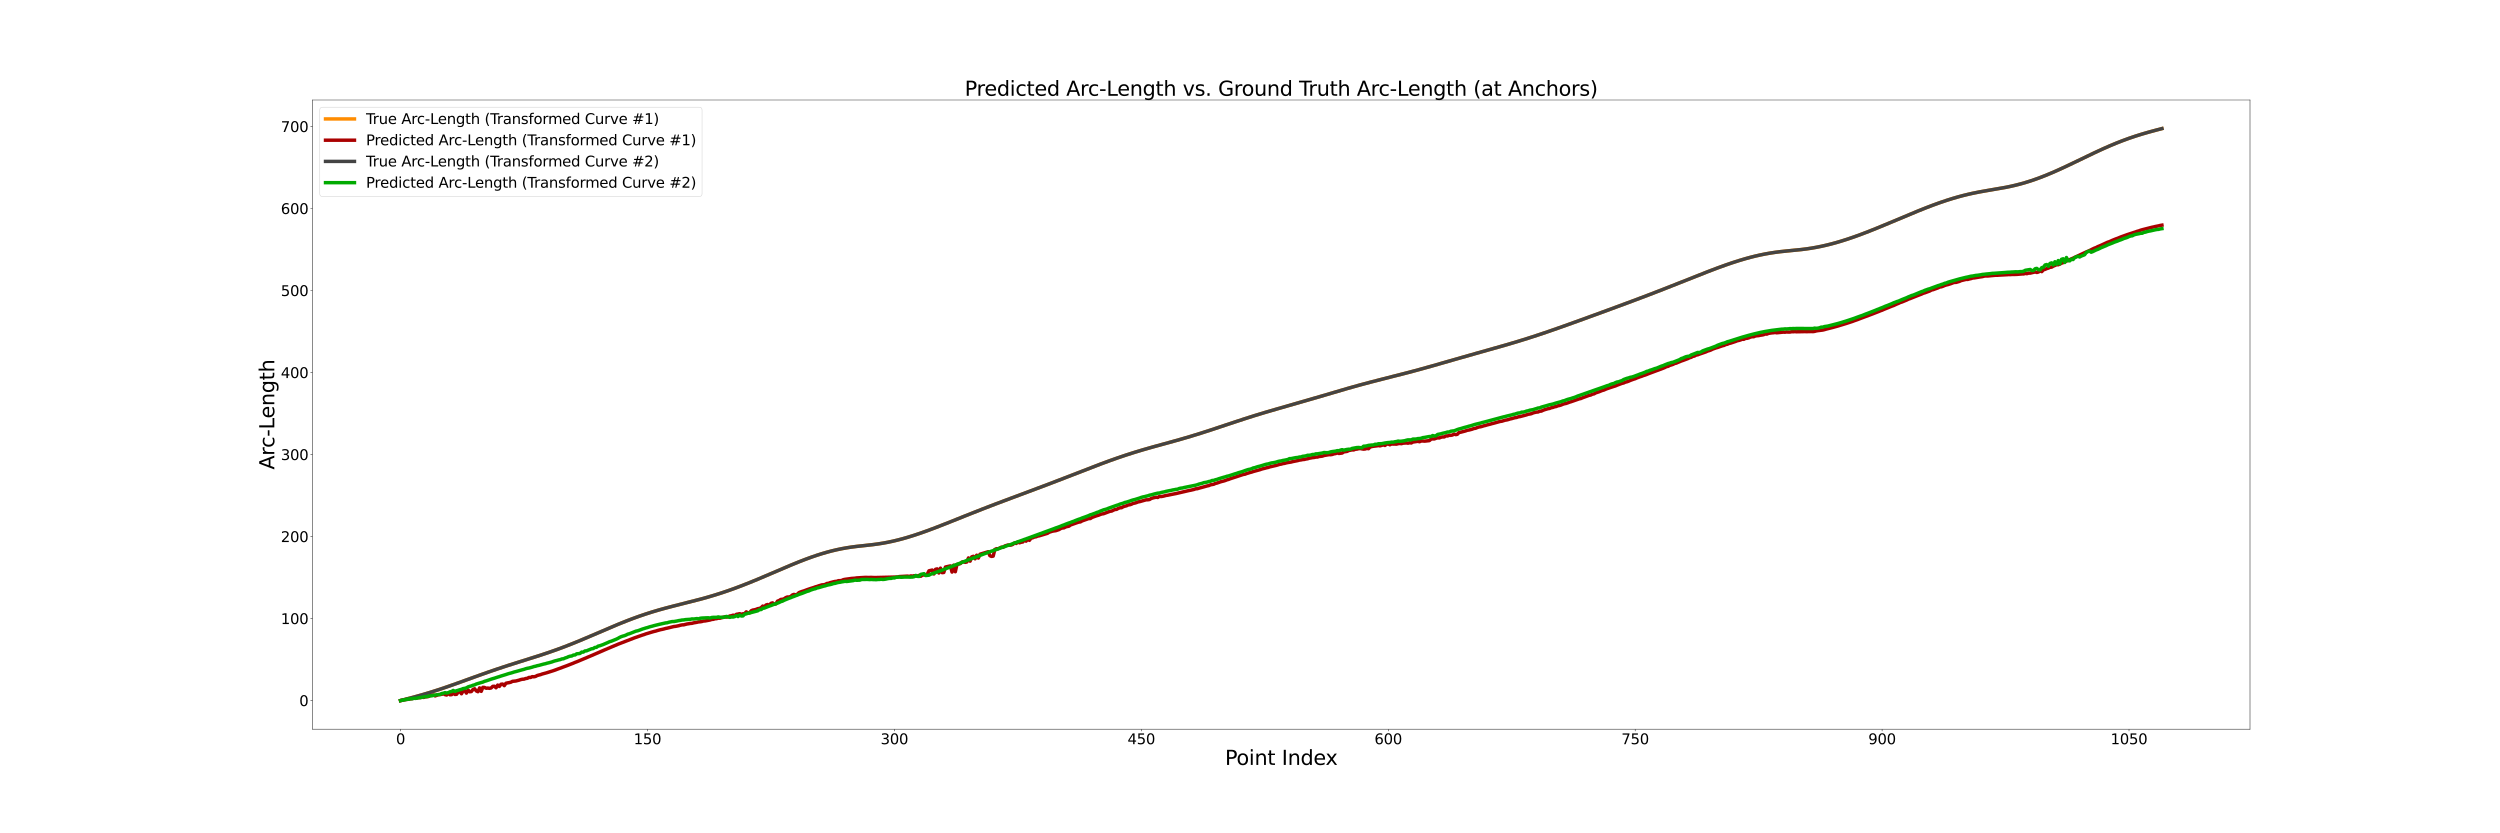 <?xml version="1.0" encoding="utf-8" standalone="no"?>
<!DOCTYPE svg PUBLIC "-//W3C//DTD SVG 1.1//EN"
  "http://www.w3.org/Graphics/SVG/1.1/DTD/svg11.dtd">
<svg xmlns:xlink="http://www.w3.org/1999/xlink" width="4320pt" height="1440pt" viewBox="0 0 4320 1440" xmlns="http://www.w3.org/2000/svg" version="1.1">
 <defs>
  <style type="text/css">*{stroke-linejoin: round; stroke-linecap: butt}</style>
 </defs>
 <g id="figure_1">
  <g id="patch_1">
   <path d="M 0 1440 
L 4320 1440 
L 4320 0 
L 0 0 
z
" style="fill: #ffffff"/>
  </g>
  <g id="axes_1">
   <g id="patch_2">
    <path d="M 540 1260 
L 3888 1260 
L 3888 172.8 
L 540 172.8 
z
" style="fill: #ffffff"/>
   </g>
   <g id="matplotlib.axis_1">
    <g id="xtick_1">
     <g id="line2d_1">
      <defs>
       <path id="m95b1ac888b" d="M 0 0 
L 0 3.5 
" style="stroke: #000000; stroke-width: 0.8"/>
      </defs>
      <g>
       <use xlink:href="#m95b1ac888b" x="692.182" y="1260" style="stroke: #000000; stroke-width: 0.8"/>
      </g>
     </g>
     <g id="text_1">
      <!-- 0 -->
      <g transform="translate(684.229 1285.996)scale(0.25 -0.25)">
       <defs>
        <path id="DejaVuSans-30" d="M 2034 4250 
Q 1547 4250 1301 3770 
Q 1056 3291 1056 2328 
Q 1056 1369 1301 889 
Q 1547 409 2034 409 
Q 2525 409 2770 889 
Q 3016 1369 3016 2328 
Q 3016 3291 2770 3770 
Q 2525 4250 2034 4250 
z
M 2034 4750 
Q 2819 4750 3233 4129 
Q 3647 3509 3647 2328 
Q 3647 1150 3233 529 
Q 2819 -91 2034 -91 
Q 1250 -91 836 529 
Q 422 1150 422 2328 
Q 422 3509 836 4129 
Q 1250 4750 2034 4750 
z
" transform="scale(0.016)"/>
       </defs>
       <use xlink:href="#DejaVuSans-30"/>
      </g>
     </g>
    </g>
    <g id="xtick_2">
     <g id="line2d_2">
      <g>
       <use xlink:href="#m95b1ac888b" x="1118.86" y="1260" style="stroke: #000000; stroke-width: 0.8"/>
      </g>
     </g>
     <g id="text_2">
      <!-- 150 -->
      <g transform="translate(1095 1285.996)scale(0.25 -0.25)">
       <defs>
        <path id="DejaVuSans-31" d="M 794 531 
L 1825 531 
L 1825 4091 
L 703 3866 
L 703 4441 
L 1819 4666 
L 2450 4666 
L 2450 531 
L 3481 531 
L 3481 0 
L 794 0 
L 794 531 
z
" transform="scale(0.016)"/>
        <path id="DejaVuSans-35" d="M 691 4666 
L 3169 4666 
L 3169 4134 
L 1269 4134 
L 1269 2991 
Q 1406 3038 1543 3061 
Q 1681 3084 1819 3084 
Q 2600 3084 3056 2656 
Q 3513 2228 3513 1497 
Q 3513 744 3044 326 
Q 2575 -91 1722 -91 
Q 1428 -91 1123 -41 
Q 819 9 494 109 
L 494 744 
Q 775 591 1075 516 
Q 1375 441 1709 441 
Q 2250 441 2565 725 
Q 2881 1009 2881 1497 
Q 2881 1984 2565 2268 
Q 2250 2553 1709 2553 
Q 1456 2553 1204 2497 
Q 953 2441 691 2322 
L 691 4666 
z
" transform="scale(0.016)"/>
       </defs>
       <use xlink:href="#DejaVuSans-31"/>
       <use xlink:href="#DejaVuSans-35" x="63.623"/>
       <use xlink:href="#DejaVuSans-30" x="127.246"/>
      </g>
     </g>
    </g>
    <g id="xtick_3">
     <g id="line2d_3">
      <g>
       <use xlink:href="#m95b1ac888b" x="1545.538" y="1260" style="stroke: #000000; stroke-width: 0.8"/>
      </g>
     </g>
     <g id="text_3">
      <!-- 300 -->
      <g transform="translate(1521.678 1285.996)scale(0.25 -0.25)">
       <defs>
        <path id="DejaVuSans-33" d="M 2597 2516 
Q 3050 2419 3304 2112 
Q 3559 1806 3559 1356 
Q 3559 666 3084 287 
Q 2609 -91 1734 -91 
Q 1441 -91 1130 -33 
Q 819 25 488 141 
L 488 750 
Q 750 597 1062 519 
Q 1375 441 1716 441 
Q 2309 441 2620 675 
Q 2931 909 2931 1356 
Q 2931 1769 2642 2001 
Q 2353 2234 1838 2234 
L 1294 2234 
L 1294 2753 
L 1863 2753 
Q 2328 2753 2575 2939 
Q 2822 3125 2822 3475 
Q 2822 3834 2567 4026 
Q 2313 4219 1838 4219 
Q 1578 4219 1281 4162 
Q 984 4106 628 3988 
L 628 4550 
Q 988 4650 1302 4700 
Q 1616 4750 1894 4750 
Q 2613 4750 3031 4423 
Q 3450 4097 3450 3541 
Q 3450 3153 3228 2886 
Q 3006 2619 2597 2516 
z
" transform="scale(0.016)"/>
       </defs>
       <use xlink:href="#DejaVuSans-33"/>
       <use xlink:href="#DejaVuSans-30" x="63.623"/>
       <use xlink:href="#DejaVuSans-30" x="127.246"/>
      </g>
     </g>
    </g>
    <g id="xtick_4">
     <g id="line2d_4">
      <g>
       <use xlink:href="#m95b1ac888b" x="1972.216" y="1260" style="stroke: #000000; stroke-width: 0.8"/>
      </g>
     </g>
     <g id="text_4">
      <!-- 450 -->
      <g transform="translate(1948.356 1285.996)scale(0.25 -0.25)">
       <defs>
        <path id="DejaVuSans-34" d="M 2419 4116 
L 825 1625 
L 2419 1625 
L 2419 4116 
z
M 2253 4666 
L 3047 4666 
L 3047 1625 
L 3713 1625 
L 3713 1100 
L 3047 1100 
L 3047 0 
L 2419 0 
L 2419 1100 
L 313 1100 
L 313 1709 
L 2253 4666 
z
" transform="scale(0.016)"/>
       </defs>
       <use xlink:href="#DejaVuSans-34"/>
       <use xlink:href="#DejaVuSans-35" x="63.623"/>
       <use xlink:href="#DejaVuSans-30" x="127.246"/>
      </g>
     </g>
    </g>
    <g id="xtick_5">
     <g id="line2d_5">
      <g>
       <use xlink:href="#m95b1ac888b" x="2398.894" y="1260" style="stroke: #000000; stroke-width: 0.8"/>
      </g>
     </g>
     <g id="text_5">
      <!-- 600 -->
      <g transform="translate(2375.034 1285.996)scale(0.25 -0.25)">
       <defs>
        <path id="DejaVuSans-36" d="M 2113 2584 
Q 1688 2584 1439 2293 
Q 1191 2003 1191 1497 
Q 1191 994 1439 701 
Q 1688 409 2113 409 
Q 2538 409 2786 701 
Q 3034 994 3034 1497 
Q 3034 2003 2786 2293 
Q 2538 2584 2113 2584 
z
M 3366 4563 
L 3366 3988 
Q 3128 4100 2886 4159 
Q 2644 4219 2406 4219 
Q 1781 4219 1451 3797 
Q 1122 3375 1075 2522 
Q 1259 2794 1537 2939 
Q 1816 3084 2150 3084 
Q 2853 3084 3261 2657 
Q 3669 2231 3669 1497 
Q 3669 778 3244 343 
Q 2819 -91 2113 -91 
Q 1303 -91 875 529 
Q 447 1150 447 2328 
Q 447 3434 972 4092 
Q 1497 4750 2381 4750 
Q 2619 4750 2861 4703 
Q 3103 4656 3366 4563 
z
" transform="scale(0.016)"/>
       </defs>
       <use xlink:href="#DejaVuSans-36"/>
       <use xlink:href="#DejaVuSans-30" x="63.623"/>
       <use xlink:href="#DejaVuSans-30" x="127.246"/>
      </g>
     </g>
    </g>
    <g id="xtick_6">
     <g id="line2d_6">
      <g>
       <use xlink:href="#m95b1ac888b" x="2825.572" y="1260" style="stroke: #000000; stroke-width: 0.8"/>
      </g>
     </g>
     <g id="text_6">
      <!-- 750 -->
      <g transform="translate(2801.712 1285.996)scale(0.25 -0.25)">
       <defs>
        <path id="DejaVuSans-37" d="M 525 4666 
L 3525 4666 
L 3525 4397 
L 1831 0 
L 1172 0 
L 2766 4134 
L 525 4134 
L 525 4666 
z
" transform="scale(0.016)"/>
       </defs>
       <use xlink:href="#DejaVuSans-37"/>
       <use xlink:href="#DejaVuSans-35" x="63.623"/>
       <use xlink:href="#DejaVuSans-30" x="127.246"/>
      </g>
     </g>
    </g>
    <g id="xtick_7">
     <g id="line2d_7">
      <g>
       <use xlink:href="#m95b1ac888b" x="3252.25" y="1260" style="stroke: #000000; stroke-width: 0.8"/>
      </g>
     </g>
     <g id="text_7">
      <!-- 900 -->
      <g transform="translate(3228.39 1285.996)scale(0.25 -0.25)">
       <defs>
        <path id="DejaVuSans-39" d="M 703 97 
L 703 672 
Q 941 559 1184 500 
Q 1428 441 1663 441 
Q 2288 441 2617 861 
Q 2947 1281 2994 2138 
Q 2813 1869 2534 1725 
Q 2256 1581 1919 1581 
Q 1219 1581 811 2004 
Q 403 2428 403 3163 
Q 403 3881 828 4315 
Q 1253 4750 1959 4750 
Q 2769 4750 3195 4129 
Q 3622 3509 3622 2328 
Q 3622 1225 3098 567 
Q 2575 -91 1691 -91 
Q 1453 -91 1209 -44 
Q 966 3 703 97 
z
M 1959 2075 
Q 2384 2075 2632 2365 
Q 2881 2656 2881 3163 
Q 2881 3666 2632 3958 
Q 2384 4250 1959 4250 
Q 1534 4250 1286 3958 
Q 1038 3666 1038 3163 
Q 1038 2656 1286 2365 
Q 1534 2075 1959 2075 
z
" transform="scale(0.016)"/>
       </defs>
       <use xlink:href="#DejaVuSans-39"/>
       <use xlink:href="#DejaVuSans-30" x="63.623"/>
       <use xlink:href="#DejaVuSans-30" x="127.246"/>
      </g>
     </g>
    </g>
    <g id="xtick_8">
     <g id="line2d_8">
      <g>
       <use xlink:href="#m95b1ac888b" x="3678.928" y="1260" style="stroke: #000000; stroke-width: 0.8"/>
      </g>
     </g>
     <g id="text_8">
      <!-- 1050 -->
      <g transform="translate(3647.115 1285.996)scale(0.25 -0.25)">
       <use xlink:href="#DejaVuSans-31"/>
       <use xlink:href="#DejaVuSans-30" x="63.623"/>
       <use xlink:href="#DejaVuSans-35" x="127.246"/>
       <use xlink:href="#DejaVuSans-30" x="190.869"/>
      </g>
     </g>
    </g>
    <g id="text_9">
     <!-- Point Index -->
     <g transform="translate(2116.818 1321.79)scale(0.35 -0.35)">
      <defs>
       <path id="DejaVuSans-50" d="M 1259 4147 
L 1259 2394 
L 2053 2394 
Q 2494 2394 2734 2622 
Q 2975 2850 2975 3272 
Q 2975 3691 2734 3919 
Q 2494 4147 2053 4147 
L 1259 4147 
z
M 628 4666 
L 2053 4666 
Q 2838 4666 3239 4311 
Q 3641 3956 3641 3272 
Q 3641 2581 3239 2228 
Q 2838 1875 2053 1875 
L 1259 1875 
L 1259 0 
L 628 0 
L 628 4666 
z
" transform="scale(0.016)"/>
       <path id="DejaVuSans-6f" d="M 1959 3097 
Q 1497 3097 1228 2736 
Q 959 2375 959 1747 
Q 959 1119 1226 758 
Q 1494 397 1959 397 
Q 2419 397 2687 759 
Q 2956 1122 2956 1747 
Q 2956 2369 2687 2733 
Q 2419 3097 1959 3097 
z
M 1959 3584 
Q 2709 3584 3137 3096 
Q 3566 2609 3566 1747 
Q 3566 888 3137 398 
Q 2709 -91 1959 -91 
Q 1206 -91 779 398 
Q 353 888 353 1747 
Q 353 2609 779 3096 
Q 1206 3584 1959 3584 
z
" transform="scale(0.016)"/>
       <path id="DejaVuSans-69" d="M 603 3500 
L 1178 3500 
L 1178 0 
L 603 0 
L 603 3500 
z
M 603 4863 
L 1178 4863 
L 1178 4134 
L 603 4134 
L 603 4863 
z
" transform="scale(0.016)"/>
       <path id="DejaVuSans-6e" d="M 3513 2113 
L 3513 0 
L 2938 0 
L 2938 2094 
Q 2938 2591 2744 2837 
Q 2550 3084 2163 3084 
Q 1697 3084 1428 2787 
Q 1159 2491 1159 1978 
L 1159 0 
L 581 0 
L 581 3500 
L 1159 3500 
L 1159 2956 
Q 1366 3272 1645 3428 
Q 1925 3584 2291 3584 
Q 2894 3584 3203 3211 
Q 3513 2838 3513 2113 
z
" transform="scale(0.016)"/>
       <path id="DejaVuSans-74" d="M 1172 4494 
L 1172 3500 
L 2356 3500 
L 2356 3053 
L 1172 3053 
L 1172 1153 
Q 1172 725 1289 603 
Q 1406 481 1766 481 
L 2356 481 
L 2356 0 
L 1766 0 
Q 1100 0 847 248 
Q 594 497 594 1153 
L 594 3053 
L 172 3053 
L 172 3500 
L 594 3500 
L 594 4494 
L 1172 4494 
z
" transform="scale(0.016)"/>
       <path id="DejaVuSans-20" transform="scale(0.016)"/>
       <path id="DejaVuSans-49" d="M 628 4666 
L 1259 4666 
L 1259 0 
L 628 0 
L 628 4666 
z
" transform="scale(0.016)"/>
       <path id="DejaVuSans-64" d="M 2906 2969 
L 2906 4863 
L 3481 4863 
L 3481 0 
L 2906 0 
L 2906 525 
Q 2725 213 2448 61 
Q 2172 -91 1784 -91 
Q 1150 -91 751 415 
Q 353 922 353 1747 
Q 353 2572 751 3078 
Q 1150 3584 1784 3584 
Q 2172 3584 2448 3432 
Q 2725 3281 2906 2969 
z
M 947 1747 
Q 947 1113 1208 752 
Q 1469 391 1925 391 
Q 2381 391 2643 752 
Q 2906 1113 2906 1747 
Q 2906 2381 2643 2742 
Q 2381 3103 1925 3103 
Q 1469 3103 1208 2742 
Q 947 2381 947 1747 
z
" transform="scale(0.016)"/>
       <path id="DejaVuSans-65" d="M 3597 1894 
L 3597 1613 
L 953 1613 
Q 991 1019 1311 708 
Q 1631 397 2203 397 
Q 2534 397 2845 478 
Q 3156 559 3463 722 
L 3463 178 
Q 3153 47 2828 -22 
Q 2503 -91 2169 -91 
Q 1331 -91 842 396 
Q 353 884 353 1716 
Q 353 2575 817 3079 
Q 1281 3584 2069 3584 
Q 2775 3584 3186 3129 
Q 3597 2675 3597 1894 
z
M 3022 2063 
Q 3016 2534 2758 2815 
Q 2500 3097 2075 3097 
Q 1594 3097 1305 2825 
Q 1016 2553 972 2059 
L 3022 2063 
z
" transform="scale(0.016)"/>
       <path id="DejaVuSans-78" d="M 3513 3500 
L 2247 1797 
L 3578 0 
L 2900 0 
L 1881 1375 
L 863 0 
L 184 0 
L 1544 1831 
L 300 3500 
L 978 3500 
L 1906 2253 
L 2834 3500 
L 3513 3500 
z
" transform="scale(0.016)"/>
      </defs>
      <use xlink:href="#DejaVuSans-50"/>
      <use xlink:href="#DejaVuSans-6f" x="56.678"/>
      <use xlink:href="#DejaVuSans-69" x="117.859"/>
      <use xlink:href="#DejaVuSans-6e" x="145.643"/>
      <use xlink:href="#DejaVuSans-74" x="209.021"/>
      <use xlink:href="#DejaVuSans-20" x="248.23"/>
      <use xlink:href="#DejaVuSans-49" x="280.018"/>
      <use xlink:href="#DejaVuSans-6e" x="309.51"/>
      <use xlink:href="#DejaVuSans-64" x="372.889"/>
      <use xlink:href="#DejaVuSans-65" x="436.365"/>
      <use xlink:href="#DejaVuSans-78" x="496.139"/>
     </g>
    </g>
   </g>
   <g id="matplotlib.axis_2">
    <g id="ytick_1">
     <g id="line2d_9">
      <defs>
       <path id="md4f3e4b3b5" d="M 0 0 
L -3.5 0 
" style="stroke: #000000; stroke-width: 0.8"/>
      </defs>
      <g>
       <use xlink:href="#md4f3e4b3b5" x="540" y="1210.582" style="stroke: #000000; stroke-width: 0.8"/>
      </g>
     </g>
     <g id="text_10">
      <!-- 0 -->
      <g transform="translate(517.094 1220.08)scale(0.25 -0.25)">
       <use xlink:href="#DejaVuSans-30"/>
      </g>
     </g>
    </g>
    <g id="ytick_2">
     <g id="line2d_10">
      <g>
       <use xlink:href="#md4f3e4b3b5" x="540" y="1068.875" style="stroke: #000000; stroke-width: 0.8"/>
      </g>
     </g>
     <g id="text_11">
      <!-- 100 -->
      <g transform="translate(485.281 1078.373)scale(0.25 -0.25)">
       <use xlink:href="#DejaVuSans-31"/>
       <use xlink:href="#DejaVuSans-30" x="63.623"/>
       <use xlink:href="#DejaVuSans-30" x="127.246"/>
      </g>
     </g>
    </g>
    <g id="ytick_3">
     <g id="line2d_11">
      <g>
       <use xlink:href="#md4f3e4b3b5" x="540" y="927.168" style="stroke: #000000; stroke-width: 0.8"/>
      </g>
     </g>
     <g id="text_12">
      <!-- 200 -->
      <g transform="translate(485.281 936.667)scale(0.25 -0.25)">
       <defs>
        <path id="DejaVuSans-32" d="M 1228 531 
L 3431 531 
L 3431 0 
L 469 0 
L 469 531 
Q 828 903 1448 1529 
Q 2069 2156 2228 2338 
Q 2531 2678 2651 2914 
Q 2772 3150 2772 3378 
Q 2772 3750 2511 3984 
Q 2250 4219 1831 4219 
Q 1534 4219 1204 4116 
Q 875 4013 500 3803 
L 500 4441 
Q 881 4594 1212 4672 
Q 1544 4750 1819 4750 
Q 2544 4750 2975 4387 
Q 3406 4025 3406 3419 
Q 3406 3131 3298 2873 
Q 3191 2616 2906 2266 
Q 2828 2175 2409 1742 
Q 1991 1309 1228 531 
z
" transform="scale(0.016)"/>
       </defs>
       <use xlink:href="#DejaVuSans-32"/>
       <use xlink:href="#DejaVuSans-30" x="63.623"/>
       <use xlink:href="#DejaVuSans-30" x="127.246"/>
      </g>
     </g>
    </g>
    <g id="ytick_4">
     <g id="line2d_12">
      <g>
       <use xlink:href="#md4f3e4b3b5" x="540" y="785.462" style="stroke: #000000; stroke-width: 0.8"/>
      </g>
     </g>
     <g id="text_13">
      <!-- 300 -->
      <g transform="translate(485.281 794.96)scale(0.25 -0.25)">
       <use xlink:href="#DejaVuSans-33"/>
       <use xlink:href="#DejaVuSans-30" x="63.623"/>
       <use xlink:href="#DejaVuSans-30" x="127.246"/>
      </g>
     </g>
    </g>
    <g id="ytick_5">
     <g id="line2d_13">
      <g>
       <use xlink:href="#md4f3e4b3b5" x="540" y="643.755" style="stroke: #000000; stroke-width: 0.8"/>
      </g>
     </g>
     <g id="text_14">
      <!-- 400 -->
      <g transform="translate(485.281 653.253)scale(0.25 -0.25)">
       <use xlink:href="#DejaVuSans-34"/>
       <use xlink:href="#DejaVuSans-30" x="63.623"/>
       <use xlink:href="#DejaVuSans-30" x="127.246"/>
      </g>
     </g>
    </g>
    <g id="ytick_6">
     <g id="line2d_14">
      <g>
       <use xlink:href="#md4f3e4b3b5" x="540" y="502.048" style="stroke: #000000; stroke-width: 0.8"/>
      </g>
     </g>
     <g id="text_15">
      <!-- 500 -->
      <g transform="translate(485.281 511.547)scale(0.25 -0.25)">
       <use xlink:href="#DejaVuSans-35"/>
       <use xlink:href="#DejaVuSans-30" x="63.623"/>
       <use xlink:href="#DejaVuSans-30" x="127.246"/>
      </g>
     </g>
    </g>
    <g id="ytick_7">
     <g id="line2d_15">
      <g>
       <use xlink:href="#md4f3e4b3b5" x="540" y="360.342" style="stroke: #000000; stroke-width: 0.8"/>
      </g>
     </g>
     <g id="text_16">
      <!-- 600 -->
      <g transform="translate(485.281 369.84)scale(0.25 -0.25)">
       <use xlink:href="#DejaVuSans-36"/>
       <use xlink:href="#DejaVuSans-30" x="63.623"/>
       <use xlink:href="#DejaVuSans-30" x="127.246"/>
      </g>
     </g>
    </g>
    <g id="ytick_8">
     <g id="line2d_16">
      <g>
       <use xlink:href="#md4f3e4b3b5" x="540" y="218.635" style="stroke: #000000; stroke-width: 0.8"/>
      </g>
     </g>
     <g id="text_17">
      <!-- 700 -->
      <g transform="translate(485.281 228.133)scale(0.25 -0.25)">
       <use xlink:href="#DejaVuSans-37"/>
       <use xlink:href="#DejaVuSans-30" x="63.623"/>
       <use xlink:href="#DejaVuSans-30" x="127.246"/>
      </g>
     </g>
    </g>
    <g id="text_18">
     <!-- Arc-Length -->
     <g transform="translate(474.002 811.471)rotate(-90)scale(0.35 -0.35)">
      <defs>
       <path id="DejaVuSans-41" d="M 2188 4044 
L 1331 1722 
L 3047 1722 
L 2188 4044 
z
M 1831 4666 
L 2547 4666 
L 4325 0 
L 3669 0 
L 3244 1197 
L 1141 1197 
L 716 0 
L 50 0 
L 1831 4666 
z
" transform="scale(0.016)"/>
       <path id="DejaVuSans-72" d="M 2631 2963 
Q 2534 3019 2420 3045 
Q 2306 3072 2169 3072 
Q 1681 3072 1420 2755 
Q 1159 2438 1159 1844 
L 1159 0 
L 581 0 
L 581 3500 
L 1159 3500 
L 1159 2956 
Q 1341 3275 1631 3429 
Q 1922 3584 2338 3584 
Q 2397 3584 2469 3576 
Q 2541 3569 2628 3553 
L 2631 2963 
z
" transform="scale(0.016)"/>
       <path id="DejaVuSans-63" d="M 3122 3366 
L 3122 2828 
Q 2878 2963 2633 3030 
Q 2388 3097 2138 3097 
Q 1578 3097 1268 2742 
Q 959 2388 959 1747 
Q 959 1106 1268 751 
Q 1578 397 2138 397 
Q 2388 397 2633 464 
Q 2878 531 3122 666 
L 3122 134 
Q 2881 22 2623 -34 
Q 2366 -91 2075 -91 
Q 1284 -91 818 406 
Q 353 903 353 1747 
Q 353 2603 823 3093 
Q 1294 3584 2113 3584 
Q 2378 3584 2631 3529 
Q 2884 3475 3122 3366 
z
" transform="scale(0.016)"/>
       <path id="DejaVuSans-2d" d="M 313 2009 
L 1997 2009 
L 1997 1497 
L 313 1497 
L 313 2009 
z
" transform="scale(0.016)"/>
       <path id="DejaVuSans-4c" d="M 628 4666 
L 1259 4666 
L 1259 531 
L 3531 531 
L 3531 0 
L 628 0 
L 628 4666 
z
" transform="scale(0.016)"/>
       <path id="DejaVuSans-67" d="M 2906 1791 
Q 2906 2416 2648 2759 
Q 2391 3103 1925 3103 
Q 1463 3103 1205 2759 
Q 947 2416 947 1791 
Q 947 1169 1205 825 
Q 1463 481 1925 481 
Q 2391 481 2648 825 
Q 2906 1169 2906 1791 
z
M 3481 434 
Q 3481 -459 3084 -895 
Q 2688 -1331 1869 -1331 
Q 1566 -1331 1297 -1286 
Q 1028 -1241 775 -1147 
L 775 -588 
Q 1028 -725 1275 -790 
Q 1522 -856 1778 -856 
Q 2344 -856 2625 -561 
Q 2906 -266 2906 331 
L 2906 616 
Q 2728 306 2450 153 
Q 2172 0 1784 0 
Q 1141 0 747 490 
Q 353 981 353 1791 
Q 353 2603 747 3093 
Q 1141 3584 1784 3584 
Q 2172 3584 2450 3431 
Q 2728 3278 2906 2969 
L 2906 3500 
L 3481 3500 
L 3481 434 
z
" transform="scale(0.016)"/>
       <path id="DejaVuSans-68" d="M 3513 2113 
L 3513 0 
L 2938 0 
L 2938 2094 
Q 2938 2591 2744 2837 
Q 2550 3084 2163 3084 
Q 1697 3084 1428 2787 
Q 1159 2491 1159 1978 
L 1159 0 
L 581 0 
L 581 4863 
L 1159 4863 
L 1159 2956 
Q 1366 3272 1645 3428 
Q 1925 3584 2291 3584 
Q 2894 3584 3203 3211 
Q 3513 2838 3513 2113 
z
" transform="scale(0.016)"/>
      </defs>
      <use xlink:href="#DejaVuSans-41"/>
      <use xlink:href="#DejaVuSans-72" x="68.408"/>
      <use xlink:href="#DejaVuSans-63" x="107.271"/>
      <use xlink:href="#DejaVuSans-2d" x="162.252"/>
      <use xlink:href="#DejaVuSans-4c" x="198.336"/>
      <use xlink:href="#DejaVuSans-65" x="252.299"/>
      <use xlink:href="#DejaVuSans-6e" x="313.822"/>
      <use xlink:href="#DejaVuSans-67" x="377.201"/>
      <use xlink:href="#DejaVuSans-74" x="440.678"/>
      <use xlink:href="#DejaVuSans-68" x="479.887"/>
     </g>
    </g>
   </g>
   <g id="patch_3">
    <path d="M 540 1260 
L 540 172.8 
" style="fill: none; stroke: #000000; stroke-width: 0.8; stroke-linejoin: miter; stroke-linecap: square"/>
   </g>
   <g id="patch_4">
    <path d="M 3888 1260 
L 3888 172.8 
" style="fill: none; stroke: #000000; stroke-width: 0.8; stroke-linejoin: miter; stroke-linecap: square"/>
   </g>
   <g id="patch_5">
    <path d="M 540 1260 
L 3888 1260 
" style="fill: none; stroke: #000000; stroke-width: 0.8; stroke-linejoin: miter; stroke-linecap: square"/>
   </g>
   <g id="patch_6">
    <path d="M 540 172.8 
L 3888 172.8 
" style="fill: none; stroke: #000000; stroke-width: 0.8; stroke-linejoin: miter; stroke-linecap: square"/>
   </g>
   <g id="text_19">
    <!-- Predicted Arc-Length vs. Ground Truth Arc-Length (at Anchors) -->
    <g transform="translate(1667.007 165.521)scale(0.35 -0.35)">
     <defs>
      <path id="DejaVuSans-76" d="M 191 3500 
L 800 3500 
L 1894 563 
L 2988 3500 
L 3597 3500 
L 2284 0 
L 1503 0 
L 191 3500 
z
" transform="scale(0.016)"/>
      <path id="DejaVuSans-73" d="M 2834 3397 
L 2834 2853 
Q 2591 2978 2328 3040 
Q 2066 3103 1784 3103 
Q 1356 3103 1142 2972 
Q 928 2841 928 2578 
Q 928 2378 1081 2264 
Q 1234 2150 1697 2047 
L 1894 2003 
Q 2506 1872 2764 1633 
Q 3022 1394 3022 966 
Q 3022 478 2636 193 
Q 2250 -91 1575 -91 
Q 1294 -91 989 -36 
Q 684 19 347 128 
L 347 722 
Q 666 556 975 473 
Q 1284 391 1588 391 
Q 1994 391 2212 530 
Q 2431 669 2431 922 
Q 2431 1156 2273 1281 
Q 2116 1406 1581 1522 
L 1381 1569 
Q 847 1681 609 1914 
Q 372 2147 372 2553 
Q 372 3047 722 3315 
Q 1072 3584 1716 3584 
Q 2034 3584 2315 3537 
Q 2597 3491 2834 3397 
z
" transform="scale(0.016)"/>
      <path id="DejaVuSans-2e" d="M 684 794 
L 1344 794 
L 1344 0 
L 684 0 
L 684 794 
z
" transform="scale(0.016)"/>
      <path id="DejaVuSans-47" d="M 3809 666 
L 3809 1919 
L 2778 1919 
L 2778 2438 
L 4434 2438 
L 4434 434 
Q 4069 175 3628 42 
Q 3188 -91 2688 -91 
Q 1594 -91 976 548 
Q 359 1188 359 2328 
Q 359 3472 976 4111 
Q 1594 4750 2688 4750 
Q 3144 4750 3555 4637 
Q 3966 4525 4313 4306 
L 4313 3634 
Q 3963 3931 3569 4081 
Q 3175 4231 2741 4231 
Q 1884 4231 1454 3753 
Q 1025 3275 1025 2328 
Q 1025 1384 1454 906 
Q 1884 428 2741 428 
Q 3075 428 3337 486 
Q 3600 544 3809 666 
z
" transform="scale(0.016)"/>
      <path id="DejaVuSans-75" d="M 544 1381 
L 544 3500 
L 1119 3500 
L 1119 1403 
Q 1119 906 1312 657 
Q 1506 409 1894 409 
Q 2359 409 2629 706 
Q 2900 1003 2900 1516 
L 2900 3500 
L 3475 3500 
L 3475 0 
L 2900 0 
L 2900 538 
Q 2691 219 2414 64 
Q 2138 -91 1772 -91 
Q 1169 -91 856 284 
Q 544 659 544 1381 
z
M 1991 3584 
L 1991 3584 
z
" transform="scale(0.016)"/>
      <path id="DejaVuSans-54" d="M -19 4666 
L 3928 4666 
L 3928 4134 
L 2272 4134 
L 2272 0 
L 1638 0 
L 1638 4134 
L -19 4134 
L -19 4666 
z
" transform="scale(0.016)"/>
      <path id="DejaVuSans-28" d="M 1984 4856 
Q 1566 4138 1362 3434 
Q 1159 2731 1159 2009 
Q 1159 1288 1364 580 
Q 1569 -128 1984 -844 
L 1484 -844 
Q 1016 -109 783 600 
Q 550 1309 550 2009 
Q 550 2706 781 3412 
Q 1013 4119 1484 4856 
L 1984 4856 
z
" transform="scale(0.016)"/>
      <path id="DejaVuSans-61" d="M 2194 1759 
Q 1497 1759 1228 1600 
Q 959 1441 959 1056 
Q 959 750 1161 570 
Q 1363 391 1709 391 
Q 2188 391 2477 730 
Q 2766 1069 2766 1631 
L 2766 1759 
L 2194 1759 
z
M 3341 1997 
L 3341 0 
L 2766 0 
L 2766 531 
Q 2569 213 2275 61 
Q 1981 -91 1556 -91 
Q 1019 -91 701 211 
Q 384 513 384 1019 
Q 384 1609 779 1909 
Q 1175 2209 1959 2209 
L 2766 2209 
L 2766 2266 
Q 2766 2663 2505 2880 
Q 2244 3097 1772 3097 
Q 1472 3097 1187 3025 
Q 903 2953 641 2809 
L 641 3341 
Q 956 3463 1253 3523 
Q 1550 3584 1831 3584 
Q 2591 3584 2966 3190 
Q 3341 2797 3341 1997 
z
" transform="scale(0.016)"/>
      <path id="DejaVuSans-29" d="M 513 4856 
L 1013 4856 
Q 1481 4119 1714 3412 
Q 1947 2706 1947 2009 
Q 1947 1309 1714 600 
Q 1481 -109 1013 -844 
L 513 -844 
Q 928 -128 1133 580 
Q 1338 1288 1338 2009 
Q 1338 2731 1133 3434 
Q 928 4138 513 4856 
z
" transform="scale(0.016)"/>
     </defs>
     <use xlink:href="#DejaVuSans-50"/>
     <use xlink:href="#DejaVuSans-72" x="58.553"/>
     <use xlink:href="#DejaVuSans-65" x="97.416"/>
     <use xlink:href="#DejaVuSans-64" x="158.939"/>
     <use xlink:href="#DejaVuSans-69" x="222.416"/>
     <use xlink:href="#DejaVuSans-63" x="250.199"/>
     <use xlink:href="#DejaVuSans-74" x="305.18"/>
     <use xlink:href="#DejaVuSans-65" x="344.389"/>
     <use xlink:href="#DejaVuSans-64" x="405.912"/>
     <use xlink:href="#DejaVuSans-20" x="469.389"/>
     <use xlink:href="#DejaVuSans-41" x="501.176"/>
     <use xlink:href="#DejaVuSans-72" x="569.584"/>
     <use xlink:href="#DejaVuSans-63" x="608.447"/>
     <use xlink:href="#DejaVuSans-2d" x="663.428"/>
     <use xlink:href="#DejaVuSans-4c" x="699.512"/>
     <use xlink:href="#DejaVuSans-65" x="753.475"/>
     <use xlink:href="#DejaVuSans-6e" x="814.998"/>
     <use xlink:href="#DejaVuSans-67" x="878.377"/>
     <use xlink:href="#DejaVuSans-74" x="941.854"/>
     <use xlink:href="#DejaVuSans-68" x="981.062"/>
     <use xlink:href="#DejaVuSans-20" x="1044.441"/>
     <use xlink:href="#DejaVuSans-76" x="1076.229"/>
     <use xlink:href="#DejaVuSans-73" x="1135.408"/>
     <use xlink:href="#DejaVuSans-2e" x="1187.508"/>
     <use xlink:href="#DejaVuSans-20" x="1219.295"/>
     <use xlink:href="#DejaVuSans-47" x="1251.082"/>
     <use xlink:href="#DejaVuSans-72" x="1328.572"/>
     <use xlink:href="#DejaVuSans-6f" x="1367.436"/>
     <use xlink:href="#DejaVuSans-75" x="1428.617"/>
     <use xlink:href="#DejaVuSans-6e" x="1491.996"/>
     <use xlink:href="#DejaVuSans-64" x="1555.375"/>
     <use xlink:href="#DejaVuSans-20" x="1618.852"/>
     <use xlink:href="#DejaVuSans-54" x="1650.639"/>
     <use xlink:href="#DejaVuSans-72" x="1696.973"/>
     <use xlink:href="#DejaVuSans-75" x="1738.086"/>
     <use xlink:href="#DejaVuSans-74" x="1801.465"/>
     <use xlink:href="#DejaVuSans-68" x="1840.674"/>
     <use xlink:href="#DejaVuSans-20" x="1904.053"/>
     <use xlink:href="#DejaVuSans-41" x="1935.84"/>
     <use xlink:href="#DejaVuSans-72" x="2004.248"/>
     <use xlink:href="#DejaVuSans-63" x="2043.111"/>
     <use xlink:href="#DejaVuSans-2d" x="2098.092"/>
     <use xlink:href="#DejaVuSans-4c" x="2134.176"/>
     <use xlink:href="#DejaVuSans-65" x="2188.139"/>
     <use xlink:href="#DejaVuSans-6e" x="2249.662"/>
     <use xlink:href="#DejaVuSans-67" x="2313.041"/>
     <use xlink:href="#DejaVuSans-74" x="2376.518"/>
     <use xlink:href="#DejaVuSans-68" x="2415.727"/>
     <use xlink:href="#DejaVuSans-20" x="2479.105"/>
     <use xlink:href="#DejaVuSans-28" x="2510.893"/>
     <use xlink:href="#DejaVuSans-61" x="2549.906"/>
     <use xlink:href="#DejaVuSans-74" x="2611.186"/>
     <use xlink:href="#DejaVuSans-20" x="2650.395"/>
     <use xlink:href="#DejaVuSans-41" x="2682.182"/>
     <use xlink:href="#DejaVuSans-6e" x="2750.59"/>
     <use xlink:href="#DejaVuSans-63" x="2813.969"/>
     <use xlink:href="#DejaVuSans-68" x="2868.949"/>
     <use xlink:href="#DejaVuSans-6f" x="2932.328"/>
     <use xlink:href="#DejaVuSans-72" x="2993.51"/>
     <use xlink:href="#DejaVuSans-73" x="3034.623"/>
     <use xlink:href="#DejaVuSans-29" x="3086.723"/>
    </g>
   </g>
   <g id="legend_1">
    <g id="patch_7">
     <path d="M 557.5 339.581 
L 1208.16 339.581 
Q 1213.16 339.581 1213.16 334.581 
L 1213.16 190.3 
Q 1213.16 185.3 1208.16 185.3 
L 557.5 185.3 
Q 552.5 185.3 552.5 190.3 
L 552.5 334.581 
Q 552.5 339.581 557.5 339.581 
z
" style="fill: #ffffff; opacity: 0.8; stroke: #cccccc; stroke-linejoin: miter"/>
    </g>
    <g id="line2d_17">
     <path d="M 562.5 205.546 
L 587.5 205.546 
L 612.5 205.546 
" style="fill: none; stroke: #ff8c00; stroke-width: 6; stroke-linecap: square"/>
    </g>
    <g id="text_20">
     <!-- True Arc-Length (Transformed Curve #1) -->
     <g transform="translate(632.5 214.296)scale(0.25 -0.25)">
      <defs>
       <path id="DejaVuSans-66" d="M 2375 4863 
L 2375 4384 
L 1825 4384 
Q 1516 4384 1395 4259 
Q 1275 4134 1275 3809 
L 1275 3500 
L 2222 3500 
L 2222 3053 
L 1275 3053 
L 1275 0 
L 697 0 
L 697 3053 
L 147 3053 
L 147 3500 
L 697 3500 
L 697 3744 
Q 697 4328 969 4595 
Q 1241 4863 1831 4863 
L 2375 4863 
z
" transform="scale(0.016)"/>
       <path id="DejaVuSans-6d" d="M 3328 2828 
Q 3544 3216 3844 3400 
Q 4144 3584 4550 3584 
Q 5097 3584 5394 3201 
Q 5691 2819 5691 2113 
L 5691 0 
L 5113 0 
L 5113 2094 
Q 5113 2597 4934 2840 
Q 4756 3084 4391 3084 
Q 3944 3084 3684 2787 
Q 3425 2491 3425 1978 
L 3425 0 
L 2847 0 
L 2847 2094 
Q 2847 2600 2669 2842 
Q 2491 3084 2119 3084 
Q 1678 3084 1418 2786 
Q 1159 2488 1159 1978 
L 1159 0 
L 581 0 
L 581 3500 
L 1159 3500 
L 1159 2956 
Q 1356 3278 1631 3431 
Q 1906 3584 2284 3584 
Q 2666 3584 2933 3390 
Q 3200 3197 3328 2828 
z
" transform="scale(0.016)"/>
       <path id="DejaVuSans-43" d="M 4122 4306 
L 4122 3641 
Q 3803 3938 3442 4084 
Q 3081 4231 2675 4231 
Q 1875 4231 1450 3742 
Q 1025 3253 1025 2328 
Q 1025 1406 1450 917 
Q 1875 428 2675 428 
Q 3081 428 3442 575 
Q 3803 722 4122 1019 
L 4122 359 
Q 3791 134 3420 21 
Q 3050 -91 2638 -91 
Q 1578 -91 968 557 
Q 359 1206 359 2328 
Q 359 3453 968 4101 
Q 1578 4750 2638 4750 
Q 3056 4750 3426 4639 
Q 3797 4528 4122 4306 
z
" transform="scale(0.016)"/>
       <path id="DejaVuSans-23" d="M 3272 2816 
L 2363 2816 
L 2100 1772 
L 3016 1772 
L 3272 2816 
z
M 2803 4594 
L 2478 3297 
L 3391 3297 
L 3719 4594 
L 4219 4594 
L 3897 3297 
L 4872 3297 
L 4872 2816 
L 3775 2816 
L 3519 1772 
L 4513 1772 
L 4513 1294 
L 3397 1294 
L 3072 0 
L 2572 0 
L 2894 1294 
L 1978 1294 
L 1656 0 
L 1153 0 
L 1478 1294 
L 494 1294 
L 494 1772 
L 1594 1772 
L 1856 2816 
L 850 2816 
L 850 3297 
L 1978 3297 
L 2297 4594 
L 2803 4594 
z
" transform="scale(0.016)"/>
      </defs>
      <use xlink:href="#DejaVuSans-54"/>
      <use xlink:href="#DejaVuSans-72" x="46.334"/>
      <use xlink:href="#DejaVuSans-75" x="87.447"/>
      <use xlink:href="#DejaVuSans-65" x="150.826"/>
      <use xlink:href="#DejaVuSans-20" x="212.35"/>
      <use xlink:href="#DejaVuSans-41" x="244.137"/>
      <use xlink:href="#DejaVuSans-72" x="312.545"/>
      <use xlink:href="#DejaVuSans-63" x="351.408"/>
      <use xlink:href="#DejaVuSans-2d" x="406.389"/>
      <use xlink:href="#DejaVuSans-4c" x="442.473"/>
      <use xlink:href="#DejaVuSans-65" x="496.436"/>
      <use xlink:href="#DejaVuSans-6e" x="557.959"/>
      <use xlink:href="#DejaVuSans-67" x="621.338"/>
      <use xlink:href="#DejaVuSans-74" x="684.814"/>
      <use xlink:href="#DejaVuSans-68" x="724.023"/>
      <use xlink:href="#DejaVuSans-20" x="787.402"/>
      <use xlink:href="#DejaVuSans-28" x="819.189"/>
      <use xlink:href="#DejaVuSans-54" x="858.203"/>
      <use xlink:href="#DejaVuSans-72" x="904.537"/>
      <use xlink:href="#DejaVuSans-61" x="945.65"/>
      <use xlink:href="#DejaVuSans-6e" x="1006.93"/>
      <use xlink:href="#DejaVuSans-73" x="1070.309"/>
      <use xlink:href="#DejaVuSans-66" x="1122.408"/>
      <use xlink:href="#DejaVuSans-6f" x="1157.613"/>
      <use xlink:href="#DejaVuSans-72" x="1218.795"/>
      <use xlink:href="#DejaVuSans-6d" x="1258.158"/>
      <use xlink:href="#DejaVuSans-65" x="1355.57"/>
      <use xlink:href="#DejaVuSans-64" x="1417.094"/>
      <use xlink:href="#DejaVuSans-20" x="1480.57"/>
      <use xlink:href="#DejaVuSans-43" x="1512.357"/>
      <use xlink:href="#DejaVuSans-75" x="1582.182"/>
      <use xlink:href="#DejaVuSans-72" x="1645.561"/>
      <use xlink:href="#DejaVuSans-76" x="1686.674"/>
      <use xlink:href="#DejaVuSans-65" x="1745.854"/>
      <use xlink:href="#DejaVuSans-20" x="1807.377"/>
      <use xlink:href="#DejaVuSans-23" x="1839.164"/>
      <use xlink:href="#DejaVuSans-31" x="1922.953"/>
      <use xlink:href="#DejaVuSans-29" x="1986.576"/>
     </g>
    </g>
    <g id="line2d_18">
     <path d="M 562.5 242.241 
L 587.5 242.241 
L 612.5 242.241 
" style="fill: none; stroke: #aa0000; stroke-width: 6; stroke-linecap: square"/>
    </g>
    <g id="text_21">
     <!-- Predicted Arc-Length (Transformed Curve #1) -->
     <g transform="translate(632.5 250.991)scale(0.25 -0.25)">
      <use xlink:href="#DejaVuSans-50"/>
      <use xlink:href="#DejaVuSans-72" x="58.553"/>
      <use xlink:href="#DejaVuSans-65" x="97.416"/>
      <use xlink:href="#DejaVuSans-64" x="158.939"/>
      <use xlink:href="#DejaVuSans-69" x="222.416"/>
      <use xlink:href="#DejaVuSans-63" x="250.199"/>
      <use xlink:href="#DejaVuSans-74" x="305.18"/>
      <use xlink:href="#DejaVuSans-65" x="344.389"/>
      <use xlink:href="#DejaVuSans-64" x="405.912"/>
      <use xlink:href="#DejaVuSans-20" x="469.389"/>
      <use xlink:href="#DejaVuSans-41" x="501.176"/>
      <use xlink:href="#DejaVuSans-72" x="569.584"/>
      <use xlink:href="#DejaVuSans-63" x="608.447"/>
      <use xlink:href="#DejaVuSans-2d" x="663.428"/>
      <use xlink:href="#DejaVuSans-4c" x="699.512"/>
      <use xlink:href="#DejaVuSans-65" x="753.475"/>
      <use xlink:href="#DejaVuSans-6e" x="814.998"/>
      <use xlink:href="#DejaVuSans-67" x="878.377"/>
      <use xlink:href="#DejaVuSans-74" x="941.854"/>
      <use xlink:href="#DejaVuSans-68" x="981.062"/>
      <use xlink:href="#DejaVuSans-20" x="1044.441"/>
      <use xlink:href="#DejaVuSans-28" x="1076.229"/>
      <use xlink:href="#DejaVuSans-54" x="1115.242"/>
      <use xlink:href="#DejaVuSans-72" x="1161.576"/>
      <use xlink:href="#DejaVuSans-61" x="1202.689"/>
      <use xlink:href="#DejaVuSans-6e" x="1263.969"/>
      <use xlink:href="#DejaVuSans-73" x="1327.348"/>
      <use xlink:href="#DejaVuSans-66" x="1379.447"/>
      <use xlink:href="#DejaVuSans-6f" x="1414.652"/>
      <use xlink:href="#DejaVuSans-72" x="1475.834"/>
      <use xlink:href="#DejaVuSans-6d" x="1515.197"/>
      <use xlink:href="#DejaVuSans-65" x="1612.609"/>
      <use xlink:href="#DejaVuSans-64" x="1674.133"/>
      <use xlink:href="#DejaVuSans-20" x="1737.609"/>
      <use xlink:href="#DejaVuSans-43" x="1769.396"/>
      <use xlink:href="#DejaVuSans-75" x="1839.221"/>
      <use xlink:href="#DejaVuSans-72" x="1902.6"/>
      <use xlink:href="#DejaVuSans-76" x="1943.713"/>
      <use xlink:href="#DejaVuSans-65" x="2002.893"/>
      <use xlink:href="#DejaVuSans-20" x="2064.416"/>
      <use xlink:href="#DejaVuSans-23" x="2096.203"/>
      <use xlink:href="#DejaVuSans-31" x="2179.992"/>
      <use xlink:href="#DejaVuSans-29" x="2243.615"/>
     </g>
    </g>
    <g id="line2d_19">
     <path d="M 562.5 278.937 
L 587.5 278.937 
L 612.5 278.937 
" style="fill: none; stroke: #444444; stroke-width: 6; stroke-linecap: square"/>
    </g>
    <g id="text_22">
     <!-- True Arc-Length (Transformed Curve #2) -->
     <g transform="translate(632.5 287.687)scale(0.25 -0.25)">
      <use xlink:href="#DejaVuSans-54"/>
      <use xlink:href="#DejaVuSans-72" x="46.334"/>
      <use xlink:href="#DejaVuSans-75" x="87.447"/>
      <use xlink:href="#DejaVuSans-65" x="150.826"/>
      <use xlink:href="#DejaVuSans-20" x="212.35"/>
      <use xlink:href="#DejaVuSans-41" x="244.137"/>
      <use xlink:href="#DejaVuSans-72" x="312.545"/>
      <use xlink:href="#DejaVuSans-63" x="351.408"/>
      <use xlink:href="#DejaVuSans-2d" x="406.389"/>
      <use xlink:href="#DejaVuSans-4c" x="442.473"/>
      <use xlink:href="#DejaVuSans-65" x="496.436"/>
      <use xlink:href="#DejaVuSans-6e" x="557.959"/>
      <use xlink:href="#DejaVuSans-67" x="621.338"/>
      <use xlink:href="#DejaVuSans-74" x="684.814"/>
      <use xlink:href="#DejaVuSans-68" x="724.023"/>
      <use xlink:href="#DejaVuSans-20" x="787.402"/>
      <use xlink:href="#DejaVuSans-28" x="819.189"/>
      <use xlink:href="#DejaVuSans-54" x="858.203"/>
      <use xlink:href="#DejaVuSans-72" x="904.537"/>
      <use xlink:href="#DejaVuSans-61" x="945.65"/>
      <use xlink:href="#DejaVuSans-6e" x="1006.93"/>
      <use xlink:href="#DejaVuSans-73" x="1070.309"/>
      <use xlink:href="#DejaVuSans-66" x="1122.408"/>
      <use xlink:href="#DejaVuSans-6f" x="1157.613"/>
      <use xlink:href="#DejaVuSans-72" x="1218.795"/>
      <use xlink:href="#DejaVuSans-6d" x="1258.158"/>
      <use xlink:href="#DejaVuSans-65" x="1355.57"/>
      <use xlink:href="#DejaVuSans-64" x="1417.094"/>
      <use xlink:href="#DejaVuSans-20" x="1480.57"/>
      <use xlink:href="#DejaVuSans-43" x="1512.357"/>
      <use xlink:href="#DejaVuSans-75" x="1582.182"/>
      <use xlink:href="#DejaVuSans-72" x="1645.561"/>
      <use xlink:href="#DejaVuSans-76" x="1686.674"/>
      <use xlink:href="#DejaVuSans-65" x="1745.854"/>
      <use xlink:href="#DejaVuSans-20" x="1807.377"/>
      <use xlink:href="#DejaVuSans-23" x="1839.164"/>
      <use xlink:href="#DejaVuSans-32" x="1922.953"/>
      <use xlink:href="#DejaVuSans-29" x="1986.576"/>
     </g>
    </g>
    <g id="line2d_20">
     <path d="M 562.5 315.632 
L 587.5 315.632 
L 612.5 315.632 
" style="fill: none; stroke: #00aa00; stroke-width: 6; stroke-linecap: square"/>
    </g>
    <g id="text_23">
     <!-- Predicted Arc-Length (Transformed Curve #2) -->
     <g transform="translate(632.5 324.382)scale(0.25 -0.25)">
      <use xlink:href="#DejaVuSans-50"/>
      <use xlink:href="#DejaVuSans-72" x="58.553"/>
      <use xlink:href="#DejaVuSans-65" x="97.416"/>
      <use xlink:href="#DejaVuSans-64" x="158.939"/>
      <use xlink:href="#DejaVuSans-69" x="222.416"/>
      <use xlink:href="#DejaVuSans-63" x="250.199"/>
      <use xlink:href="#DejaVuSans-74" x="305.18"/>
      <use xlink:href="#DejaVuSans-65" x="344.389"/>
      <use xlink:href="#DejaVuSans-64" x="405.912"/>
      <use xlink:href="#DejaVuSans-20" x="469.389"/>
      <use xlink:href="#DejaVuSans-41" x="501.176"/>
      <use xlink:href="#DejaVuSans-72" x="569.584"/>
      <use xlink:href="#DejaVuSans-63" x="608.447"/>
      <use xlink:href="#DejaVuSans-2d" x="663.428"/>
      <use xlink:href="#DejaVuSans-4c" x="699.512"/>
      <use xlink:href="#DejaVuSans-65" x="753.475"/>
      <use xlink:href="#DejaVuSans-6e" x="814.998"/>
      <use xlink:href="#DejaVuSans-67" x="878.377"/>
      <use xlink:href="#DejaVuSans-74" x="941.854"/>
      <use xlink:href="#DejaVuSans-68" x="981.062"/>
      <use xlink:href="#DejaVuSans-20" x="1044.441"/>
      <use xlink:href="#DejaVuSans-28" x="1076.229"/>
      <use xlink:href="#DejaVuSans-54" x="1115.242"/>
      <use xlink:href="#DejaVuSans-72" x="1161.576"/>
      <use xlink:href="#DejaVuSans-61" x="1202.689"/>
      <use xlink:href="#DejaVuSans-6e" x="1263.969"/>
      <use xlink:href="#DejaVuSans-73" x="1327.348"/>
      <use xlink:href="#DejaVuSans-66" x="1379.447"/>
      <use xlink:href="#DejaVuSans-6f" x="1414.652"/>
      <use xlink:href="#DejaVuSans-72" x="1475.834"/>
      <use xlink:href="#DejaVuSans-6d" x="1515.197"/>
      <use xlink:href="#DejaVuSans-65" x="1612.609"/>
      <use xlink:href="#DejaVuSans-64" x="1674.133"/>
      <use xlink:href="#DejaVuSans-20" x="1737.609"/>
      <use xlink:href="#DejaVuSans-43" x="1769.396"/>
      <use xlink:href="#DejaVuSans-75" x="1839.221"/>
      <use xlink:href="#DejaVuSans-72" x="1902.6"/>
      <use xlink:href="#DejaVuSans-76" x="1943.713"/>
      <use xlink:href="#DejaVuSans-65" x="2002.893"/>
      <use xlink:href="#DejaVuSans-20" x="2064.416"/>
      <use xlink:href="#DejaVuSans-23" x="2096.203"/>
      <use xlink:href="#DejaVuSans-32" x="2179.992"/>
      <use xlink:href="#DejaVuSans-29" x="2243.615"/>
     </g>
    </g>
   </g>
   <g id="line2d_21">
    <path d="M 692.182 1210.582 
L 714.938 1204.603 
L 729.161 1200.632 
L 743.383 1196.392 
L 757.606 1191.868 
L 771.828 1187.089 
L 788.895 1181.095 
L 820.185 1169.781 
L 842.941 1161.667 
L 860.008 1155.805 
L 877.076 1150.177 
L 896.987 1143.859 
L 933.966 1132.186 
L 948.189 1127.435 
L 962.411 1122.423 
L 973.789 1118.201 
L 988.012 1112.661 
L 1002.234 1106.86 
L 1019.302 1099.645 
L 1067.658 1079.011 
L 1081.881 1073.292 
L 1093.259 1068.94 
L 1104.637 1064.82 
L 1116.015 1060.949 
L 1127.393 1057.332 
L 1138.771 1053.96 
L 1150.15 1050.804 
L 1164.372 1047.092 
L 1212.729 1034.753 
L 1224.107 1031.555 
L 1235.485 1028.156 
L 1246.863 1024.539 
L 1258.241 1020.697 
L 1269.619 1016.633 
L 1280.997 1012.361 
L 1295.22 1006.757 
L 1309.443 1000.91 
L 1329.354 992.451 
L 1366.333 976.662 
L 1380.556 970.87 
L 1391.934 966.463 
L 1403.312 962.319 
L 1411.845 959.415 
L 1420.379 956.707 
L 1428.912 954.213 
L 1437.446 951.949 
L 1445.98 949.926 
L 1454.513 948.15 
L 1463.047 946.619 
L 1471.58 945.32 
L 1480.114 944.224 
L 1494.336 942.675 
L 1508.559 941.083 
L 1517.093 939.937 
L 1525.626 938.587 
L 1534.16 937.013 
L 1542.693 935.21 
L 1551.227 933.182 
L 1559.76 930.94 
L 1568.294 928.496 
L 1579.672 924.955 
L 1591.05 921.131 
L 1602.428 917.072 
L 1616.651 911.741 
L 1633.718 905.085 
L 1667.852 891.444 
L 1696.297 880.196 
L 1719.054 871.427 
L 1747.499 860.725 
L 1810.078 837.307 
L 1838.523 826.37 
L 1901.103 802.173 
L 1918.17 795.882 
L 1932.393 790.855 
L 1946.615 786.064 
L 1960.838 781.526 
L 1975.06 777.234 
L 1992.127 772.355 
L 2020.573 764.543 
L 2040.484 758.982 
L 2057.551 753.981 
L 2074.619 748.718 
L 2091.686 743.217 
L 2117.286 734.701 
L 2148.576 724.341 
L 2168.488 718.02 
L 2185.555 712.83 
L 2205.466 707.008 
L 2282.268 684.849 
L 2327.781 671.463 
L 2347.692 665.87 
L 2367.604 660.531 
L 2390.36 654.685 
L 2433.028 643.797 
L 2452.94 638.463 
L 2475.696 632.115 
L 2512.675 621.488 
L 2549.653 610.954 
L 2603.699 595.664 
L 2623.611 589.734 
L 2640.678 584.419 
L 2657.745 578.876 
L 2677.657 572.145 
L 2700.413 564.179 
L 2728.858 553.963 
L 2777.215 536.324 
L 2819.883 520.556 
L 2848.328 509.816 
L 2873.929 499.923 
L 2902.374 488.692 
L 2950.731 469.553 
L 2967.798 463.074 
L 2982.02 457.924 
L 2993.398 454.023 
L 3004.777 450.362 
L 3016.155 446.981 
L 3024.688 444.65 
L 3033.222 442.512 
L 3041.755 440.577 
L 3050.289 438.854 
L 3058.822 437.346 
L 3067.356 436.05 
L 3075.89 434.952 
L 3087.268 433.735 
L 3112.868 431.192 
L 3121.402 430.116 
L 3129.935 428.846 
L 3138.469 427.364 
L 3147.003 425.666 
L 3155.536 423.754 
L 3164.07 421.634 
L 3172.603 419.316 
L 3181.137 416.81 
L 3192.515 413.2 
L 3203.893 409.314 
L 3215.271 405.187 
L 3229.494 399.744 
L 3243.716 394.052 
L 3263.628 385.802 
L 3314.829 364.385 
L 3329.052 358.73 
L 3340.43 354.397 
L 3351.808 350.279 
L 3363.186 346.411 
L 3374.564 342.83 
L 3383.098 340.348 
L 3391.631 338.052 
L 3400.165 335.946 
L 3408.698 334.027 
L 3420.076 331.739 
L 3431.455 329.701 
L 3465.589 323.804 
L 3474.122 322.048 
L 3482.656 320.088 
L 3491.189 317.902 
L 3499.723 315.48 
L 3508.257 312.82 
L 3516.79 309.928 
L 3525.324 306.814 
L 3533.857 303.493 
L 3545.235 298.774 
L 3556.613 293.772 
L 3570.836 287.21 
L 3587.903 279.051 
L 3619.193 264.014 
L 3633.415 257.446 
L 3644.794 252.422 
L 3656.172 247.653 
L 3667.55 243.174 
L 3678.928 239.005 
L 3690.306 235.15 
L 3701.684 231.594 
L 3713.062 228.297 
L 3727.285 224.445 
L 3735.818 222.218 
L 3735.818 222.218 
" clip-path="url(#p8cdcff1a51)" style="fill: none; stroke: #ff8c00; stroke-width: 6; stroke-linecap: square"/>
   </g>
   <g id="line2d_22">
    <path d="M 692.182 1210.582 
L 695.026 1210.071 
L 697.871 1209.327 
L 700.715 1208.859 
L 703.56 1208.656 
L 714.938 1206.713 
L 723.472 1205.487 
L 726.316 1205.561 
L 729.161 1204.777 
L 732.005 1205.156 
L 734.85 1204.149 
L 740.539 1203.611 
L 743.383 1201.798 
L 749.072 1200.97 
L 751.917 1202.558 
L 754.761 1201.449 
L 757.606 1200.483 
L 763.295 1199.763 
L 766.139 1198.75 
L 768.984 1200.334 
L 771.828 1200.98 
L 774.673 1197.748 
L 777.517 1200.573 
L 780.362 1200.377 
L 783.206 1197.559 
L 786.051 1199.993 
L 788.895 1199.801 
L 791.74 1195.913 
L 794.585 1195.101 
L 797.429 1198.832 
L 800.274 1193.958 
L 803.118 1193.4 
L 805.963 1197.7 
L 808.807 1192.307 
L 811.652 1195.373 
L 814.496 1195.005 
L 817.341 1191.345 
L 820.185 1190.201 
L 823.03 1193.953 
L 825.874 1195.279 
L 828.719 1188.695 
L 831.563 1194.637 
L 834.408 1187.736 
L 837.252 1187.903 
L 840.097 1189.313 
L 842.941 1188.977 
L 845.786 1189.431 
L 848.63 1188.851 
L 851.475 1186.038 
L 854.319 1185.822 
L 857.164 1188.477 
L 860.008 1183.796 
L 862.853 1186.197 
L 865.698 1182.411 
L 868.542 1182.03 
L 871.387 1184.793 
L 874.231 1180.673 
L 877.076 1180.03 
L 879.92 1179.553 
L 882.765 1178.852 
L 885.609 1177.349 
L 891.298 1176.771 
L 896.987 1175.31 
L 899.832 1174.334 
L 902.676 1173.708 
L 905.521 1173.557 
L 908.365 1172.487 
L 911.21 1172.142 
L 914.054 1170.581 
L 916.899 1170.661 
L 919.743 1169.22 
L 922.588 1169.497 
L 925.432 1168.88 
L 928.277 1167.297 
L 931.121 1166.492 
L 933.966 1165.821 
L 936.811 1164.735 
L 945.344 1162.351 
L 956.722 1158.739 
L 979.478 1150.349 
L 990.856 1145.891 
L 993.701 1144.627 
L 996.545 1143.59 
L 1002.234 1141.233 
L 1022.146 1132.816 
L 1044.902 1122.968 
L 1067.658 1113.329 
L 1096.104 1102.313 
L 1110.326 1097.335 
L 1113.171 1096.481 
L 1116.015 1095.354 
L 1118.86 1094.543 
L 1124.549 1092.793 
L 1130.238 1091.14 
L 1133.082 1090.504 
L 1135.927 1089.593 
L 1141.616 1088.045 
L 1144.46 1087.5 
L 1147.305 1086.826 
L 1150.15 1085.968 
L 1152.994 1085.457 
L 1164.372 1082.657 
L 1167.217 1082.355 
L 1172.906 1081.246 
L 1175.75 1080.399 
L 1178.595 1079.833 
L 1181.439 1079.715 
L 1187.128 1078.26 
L 1189.973 1077.855 
L 1192.817 1077.323 
L 1195.662 1077.11 
L 1198.506 1076.333 
L 1204.195 1075.348 
L 1207.04 1074.653 
L 1209.884 1074.457 
L 1212.729 1074.013 
L 1215.573 1073.132 
L 1218.418 1073 
L 1226.952 1071.375 
L 1229.796 1070.417 
L 1232.641 1070.192 
L 1235.485 1069.261 
L 1238.33 1069.049 
L 1241.174 1068.151 
L 1244.019 1068.316 
L 1249.708 1066.564 
L 1252.552 1066.057 
L 1255.397 1066.285 
L 1258.241 1065.818 
L 1261.086 1064.443 
L 1263.93 1064.035 
L 1266.775 1062.983 
L 1269.619 1063.804 
L 1272.464 1061.538 
L 1275.308 1061.119 
L 1278.153 1060.401 
L 1280.997 1061.552 
L 1283.842 1060.627 
L 1286.686 1060.493 
L 1289.531 1057.299 
L 1292.376 1059.037 
L 1295.22 1059.001 
L 1298.065 1055.374 
L 1300.909 1054.159 
L 1303.754 1053.759 
L 1306.598 1052.952 
L 1309.443 1051.772 
L 1312.287 1051.34 
L 1315.132 1050.196 
L 1317.976 1047.301 
L 1320.821 1048.932 
L 1323.665 1045.394 
L 1326.51 1044.621 
L 1329.354 1046.293 
L 1332.199 1042.552 
L 1335.043 1041.786 
L 1337.888 1044.201 
L 1340.732 1043.431 
L 1343.577 1038.733 
L 1346.421 1037.727 
L 1349.266 1035.781 
L 1352.11 1035.577 
L 1354.955 1034.742 
L 1357.799 1032.697 
L 1360.644 1031.582 
L 1363.489 1031.67 
L 1366.333 1030.709 
L 1369.178 1028.174 
L 1372.022 1027.11 
L 1374.867 1027.875 
L 1377.711 1026.948 
L 1380.556 1024.11 
L 1383.4 1022.937 
L 1386.245 1021.919 
L 1389.089 1021.092 
L 1394.778 1018.941 
L 1400.467 1016.974 
L 1406.156 1015.213 
L 1409.001 1014.123 
L 1411.845 1013.354 
L 1414.69 1012.34 
L 1420.379 1010.642 
L 1423.223 1010.471 
L 1426.068 1009.837 
L 1428.912 1008.239 
L 1431.757 1007.978 
L 1434.602 1006.803 
L 1440.291 1005.339 
L 1443.135 1004.696 
L 1445.98 1004.529 
L 1448.824 1003.39 
L 1451.669 1003.452 
L 1454.513 1002.947 
L 1457.358 1001.674 
L 1460.202 1001.092 
L 1471.58 999.523 
L 1477.269 999.119 
L 1480.114 998.637 
L 1494.336 997.792 
L 1497.181 997.754 
L 1500.025 997.861 
L 1505.715 997.761 
L 1511.404 998.021 
L 1551.227 997.043 
L 1554.071 996.299 
L 1562.605 995.85 
L 1568.294 995.508 
L 1571.138 996.094 
L 1573.983 995.149 
L 1576.828 995.572 
L 1579.672 994.808 
L 1582.517 995.439 
L 1585.361 995.363 
L 1588.206 994.221 
L 1591.05 995.854 
L 1593.895 993.762 
L 1599.584 993.282 
L 1602.428 991.998 
L 1605.273 986.35 
L 1610.962 985.055 
L 1613.806 991.794 
L 1616.651 983.716 
L 1619.495 983.055 
L 1622.34 990.151 
L 1625.184 981.745 
L 1628.029 989.554 
L 1630.873 989.247 
L 1633.718 979.804 
L 1642.251 977.885 
L 1645.096 988.53 
L 1647.941 976.622 
L 1650.785 987.953 
L 1653.63 975.367 
L 1656.474 974.754 
L 1659.319 973.996 
L 1662.163 971.308 
L 1665.008 970.547 
L 1667.852 971.777 
L 1670.697 971.057 
L 1673.541 964.098 
L 1676.386 969.65 
L 1679.23 962.214 
L 1682.075 961.288 
L 1684.919 965.598 
L 1687.764 959.415 
L 1690.608 964.317 
L 1693.453 957.683 
L 1707.675 953.373 
L 1710.52 960.25 
L 1713.364 961.528 
L 1716.209 960.968 
L 1719.054 949.571 
L 1721.898 948.123 
L 1724.743 948.325 
L 1727.587 947.004 
L 1730.432 945.417 
L 1733.276 945.813 
L 1736.121 943.523 
L 1741.81 941.724 
L 1744.654 942.142 
L 1747.499 941.798 
L 1750.343 940.608 
L 1753.188 938.135 
L 1756.032 939.117 
L 1758.877 936.423 
L 1761.721 937.997 
L 1764.566 936.959 
L 1767.41 936.54 
L 1770.255 933.107 
L 1773.099 935.12 
L 1775.944 931.5 
L 1778.788 933.736 
L 1781.633 929.907 
L 1784.477 929.349 
L 1787.322 927.999 
L 1790.167 927.609 
L 1793.011 926.363 
L 1795.856 925.882 
L 1810.078 921.587 
L 1812.923 919.723 
L 1818.612 917.88 
L 1821.456 917.403 
L 1824.301 917.041 
L 1829.99 915.135 
L 1832.834 913.335 
L 1835.679 912.384 
L 1838.523 912.148 
L 1841.368 910.593 
L 1844.212 909.811 
L 1847.057 909.304 
L 1849.901 907.157 
L 1861.28 903.139 
L 1864.124 902.167 
L 1866.969 901.861 
L 1869.813 900.148 
L 1878.347 897.146 
L 1881.191 896.059 
L 1884.036 896.125 
L 1886.88 894.185 
L 1892.569 892.07 
L 1895.414 891.072 
L 1898.258 890.316 
L 1901.103 889.093 
L 1903.947 888.102 
L 1906.792 887.756 
L 1918.17 883.472 
L 1921.014 883.131 
L 1923.859 881.624 
L 1926.703 880.419 
L 1929.548 880.195 
L 1932.393 878.464 
L 1935.237 877.489 
L 1938.082 877.328 
L 1940.926 875.605 
L 1943.771 874.679 
L 1946.615 874.024 
L 1949.46 872.539 
L 1952.304 872.209 
L 1955.149 871.297 
L 1957.993 869.854 
L 1960.838 869.357 
L 1963.682 868.507 
L 1966.527 867.312 
L 1969.371 866.841 
L 1980.749 863.606 
L 1983.594 863.614 
L 1986.438 863.15 
L 1989.283 861.376 
L 1992.127 860.493 
L 1994.972 859.789 
L 1997.816 859.203 
L 2000.661 859.619 
L 2003.506 857.761 
L 2006.35 858.036 
L 2009.195 857.61 
L 2012.039 856.957 
L 2014.884 856.112 
L 2017.728 855.777 
L 2023.417 854.566 
L 2031.951 852.9 
L 2054.707 847.604 
L 2057.551 847.083 
L 2063.24 845.748 
L 2066.085 844.668 
L 2068.929 844.528 
L 2071.774 843.594 
L 2080.308 841.278 
L 2085.997 839.672 
L 2088.841 839.122 
L 2091.686 837.797 
L 2097.375 836.765 
L 2100.219 835.361 
L 2103.064 834.726 
L 2108.753 832.711 
L 2111.597 831.902 
L 2114.442 831.219 
L 2117.286 830.331 
L 2120.131 829.16 
L 2122.975 828.448 
L 2125.82 827.27 
L 2137.198 823.559 
L 2142.887 821.668 
L 2148.576 819.801 
L 2151.421 819.398 
L 2154.265 818.221 
L 2157.11 817.434 
L 2159.954 816.481 
L 2162.799 815.814 
L 2165.643 814.788 
L 2177.021 811.702 
L 2179.866 810.656 
L 2182.71 809.856 
L 2185.555 809.187 
L 2188.399 808.386 
L 2191.244 807.792 
L 2194.088 806.805 
L 2205.466 804.152 
L 2208.311 803.33 
L 2211.155 802.39 
L 2214 801.98 
L 2216.845 801.104 
L 2219.689 800.714 
L 2222.534 799.89 
L 2225.378 799.309 
L 2231.067 798.415 
L 2233.912 797.628 
L 2242.445 795.925 
L 2245.29 795.104 
L 2248.134 794.761 
L 2250.979 794.123 
L 2253.823 793.94 
L 2256.668 793.181 
L 2259.512 792.79 
L 2262.357 791.827 
L 2265.201 791.363 
L 2268.046 790.772 
L 2270.89 790.529 
L 2273.735 789.853 
L 2276.579 789.784 
L 2279.424 788.842 
L 2282.268 788.568 
L 2285.113 788.175 
L 2287.958 787.119 
L 2296.491 785.654 
L 2299.336 785.744 
L 2302.18 785.275 
L 2305.025 784.246 
L 2307.869 783.815 
L 2310.714 782.62 
L 2313.558 783.585 
L 2319.247 782.857 
L 2322.092 780.863 
L 2327.781 780.016 
L 2330.625 778.539 
L 2336.314 777.388 
L 2339.159 777.502 
L 2342.003 776.316 
L 2344.848 776.067 
L 2347.692 775.328 
L 2350.537 775.071 
L 2353.381 775.664 
L 2356.226 776.129 
L 2359.071 775.857 
L 2361.915 774.808 
L 2364.76 775.378 
L 2367.604 772.49 
L 2370.449 771.666 
L 2373.293 771.169 
L 2378.982 770.482 
L 2381.827 769.936 
L 2384.671 770.463 
L 2390.36 768.722 
L 2393.205 769.738 
L 2396.049 767.584 
L 2398.894 767.269 
L 2401.738 768.579 
L 2404.583 767.119 
L 2407.427 767.407 
L 2410.272 767.354 
L 2413.116 767.478 
L 2415.961 766.695 
L 2418.805 766.308 
L 2421.65 766.693 
L 2424.494 765.829 
L 2430.184 765.413 
L 2433.028 765.848 
L 2435.873 765.052 
L 2438.717 765.488 
L 2441.562 763.773 
L 2444.406 763.467 
L 2450.095 762.531 
L 2452.94 763.316 
L 2455.784 762.063 
L 2458.629 762.009 
L 2461.473 762.335 
L 2470.007 761.386 
L 2472.851 758.829 
L 2475.696 758.395 
L 2478.54 758.492 
L 2481.385 757.377 
L 2484.229 756.54 
L 2487.074 756.801 
L 2489.918 755.585 
L 2492.763 754.954 
L 2495.607 755.105 
L 2498.452 753.192 
L 2501.297 753.385 
L 2504.141 752.247 
L 2506.986 752.259 
L 2509.83 751.692 
L 2512.675 750.077 
L 2515.519 751.056 
L 2518.364 750.464 
L 2521.208 747.249 
L 2524.053 746.873 
L 2532.586 744.628 
L 2535.431 743.51 
L 2538.275 743.126 
L 2543.964 741.616 
L 2546.809 740.449 
L 2549.653 740.098 
L 2552.498 738.915 
L 2555.342 737.871 
L 2558.187 737.531 
L 2561.031 736.784 
L 2563.876 735.838 
L 2566.72 735.211 
L 2569.565 734.309 
L 2575.254 732.891 
L 2578.099 732.059 
L 2580.943 731.377 
L 2592.321 728.232 
L 2595.166 727.882 
L 2600.855 726.085 
L 2603.699 725.671 
L 2606.544 724.941 
L 2609.388 723.981 
L 2612.233 723.409 
L 2615.077 722.53 
L 2617.922 721.794 
L 2620.766 721.374 
L 2623.611 720.277 
L 2626.455 719.906 
L 2632.144 718.416 
L 2637.833 716.882 
L 2640.678 715.808 
L 2643.523 715.435 
L 2646.367 714.81 
L 2649.212 713.5 
L 2652.056 712.731 
L 2654.901 712.137 
L 2657.745 711.939 
L 2660.59 710.576 
L 2663.434 710.426 
L 2666.279 709.014 
L 2669.123 707.961 
L 2674.812 706.269 
L 2677.657 705.818 
L 2680.501 704.569 
L 2683.346 704.06 
L 2686.19 702.958 
L 2689.035 702.483 
L 2691.879 701.221 
L 2694.724 700.761 
L 2697.568 699.872 
L 2700.413 698.609 
L 2703.257 697.684 
L 2706.102 697.151 
L 2708.946 696.173 
L 2711.791 695.043 
L 2714.636 694.223 
L 2728.858 689.243 
L 2731.703 688.661 
L 2734.547 687.385 
L 2745.925 683.198 
L 2748.77 682.633 
L 2751.614 681.131 
L 2754.459 680.618 
L 2757.303 678.931 
L 2762.992 677.06 
L 2768.681 674.727 
L 2771.526 674.003 
L 2774.37 672.688 
L 2777.215 671.548 
L 2788.593 667.747 
L 2791.438 666.896 
L 2794.282 665.634 
L 2802.816 662.434 
L 2805.66 661.786 
L 2808.505 660.363 
L 2811.349 659.724 
L 2814.194 658.689 
L 2817.038 657.397 
L 2822.727 655.304 
L 2825.572 654.464 
L 2828.416 653.122 
L 2834.105 651.035 
L 2836.95 650.147 
L 2839.794 648.961 
L 2842.639 648.126 
L 2845.483 647.058 
L 2848.328 645.856 
L 2873.929 636.282 
L 2876.773 635.107 
L 2879.618 633.575 
L 2882.462 633.009 
L 2885.307 631.384 
L 2888.151 630.576 
L 2890.996 629.602 
L 2893.84 628.103 
L 2896.685 627.474 
L 2899.529 626.163 
L 2902.374 625.076 
L 2905.218 623.815 
L 2908.063 622.9 
L 2916.596 619.695 
L 2919.441 618.218 
L 2922.285 617.484 
L 2925.13 615.809 
L 2927.975 615.279 
L 2930.819 613.551 
L 2933.664 613.111 
L 2936.508 611.968 
L 2947.886 608.029 
L 2950.731 606.637 
L 2953.575 605.858 
L 2956.42 604.812 
L 2959.264 603.348 
L 2964.953 601.241 
L 2967.798 600.483 
L 2976.331 597.509 
L 2979.176 596.864 
L 2982.02 595.388 
L 2984.865 594.859 
L 2987.709 593.518 
L 2990.554 592.907 
L 2999.088 590.029 
L 3001.932 588.855 
L 3004.777 588.261 
L 3007.621 587.442 
L 3010.466 586.193 
L 3013.31 586.366 
L 3016.155 584.742 
L 3018.999 584.614 
L 3021.844 583.811 
L 3024.688 582.552 
L 3027.533 581.867 
L 3030.377 581.914 
L 3033.222 580.582 
L 3036.066 580.193 
L 3038.911 579.975 
L 3041.755 579.303 
L 3044.6 578.936 
L 3047.444 578.364 
L 3050.289 577.121 
L 3053.133 577.392 
L 3055.978 576.037 
L 3061.667 575.23 
L 3064.511 574.994 
L 3067.356 574.545 
L 3070.201 575.052 
L 3081.579 573.901 
L 3084.423 574.094 
L 3087.268 573.58 
L 3090.112 573.855 
L 3092.957 573.819 
L 3095.801 573.246 
L 3098.646 573.297 
L 3101.49 573.029 
L 3104.335 573.319 
L 3115.713 573.09 
L 3118.557 572.988 
L 3121.402 573.113 
L 3129.935 572.914 
L 3132.78 573.032 
L 3135.624 572.646 
L 3138.469 571.842 
L 3141.314 571.369 
L 3149.847 570.316 
L 3152.692 569.607 
L 3155.536 568.752 
L 3166.914 565.871 
L 3175.448 563.505 
L 3189.67 559.153 
L 3201.048 555.438 
L 3203.893 554.323 
L 3209.582 552.357 
L 3215.271 550.161 
L 3235.183 542.68 
L 3246.561 538.237 
L 3249.405 537.02 
L 3252.25 536.051 
L 3255.094 534.745 
L 3266.472 530.111 
L 3269.317 528.947 
L 3272.161 527.968 
L 3277.85 525.308 
L 3280.695 524.185 
L 3283.54 522.754 
L 3286.384 521.917 
L 3294.918 518.392 
L 3297.762 516.911 
L 3300.607 516.003 
L 3311.985 511.43 
L 3317.674 509.216 
L 3320.518 508.143 
L 3323.363 506.732 
L 3326.207 505.972 
L 3334.741 502.782 
L 3337.585 501.142 
L 3340.43 500.552 
L 3348.963 497.432 
L 3351.808 496.004 
L 3354.653 495.616 
L 3357.497 494.628 
L 3360.342 493.377 
L 3363.186 492.415 
L 3366.031 491.784 
L 3371.72 489.963 
L 3374.564 488.794 
L 3377.409 487.978 
L 3380.253 487.936 
L 3385.942 486.251 
L 3388.787 484.885 
L 3397.32 482.83 
L 3400.165 482.867 
L 3403.009 482.042 
L 3405.854 481.441 
L 3408.698 480.436 
L 3411.543 480.233 
L 3420.076 478.801 
L 3425.766 477.972 
L 3428.61 477.164 
L 3431.455 476.836 
L 3434.299 476.965 
L 3448.522 475.64 
L 3451.366 475.686 
L 3454.211 475.436 
L 3459.9 475.149 
L 3465.589 474.838 
L 3468.433 474.691 
L 3471.278 474.424 
L 3474.122 474.539 
L 3476.967 474.221 
L 3479.811 474.327 
L 3485.5 474.104 
L 3494.034 473.407 
L 3496.879 473.368 
L 3499.723 472.458 
L 3502.568 472.92 
L 3505.412 471.885 
L 3508.257 471.968 
L 3516.79 469.884 
L 3519.635 470.82 
L 3522.479 470.015 
L 3525.324 467.97 
L 3528.168 469.375 
L 3531.013 466.24 
L 3533.857 465.466 
L 3536.702 464.122 
L 3539.546 463.296 
L 3542.391 461.928 
L 3545.235 461.628 
L 3548.08 459.887 
L 3550.924 458.726 
L 3553.769 457.392 
L 3556.613 457.514 
L 3559.458 456.31 
L 3562.302 454.817 
L 3565.147 453.837 
L 3567.992 452.333 
L 3570.836 451.071 
L 3573.681 449.973 
L 3590.748 442.082 
L 3604.97 435.366 
L 3607.815 434.238 
L 3610.659 432.938 
L 3616.348 430.114 
L 3619.193 428.763 
L 3622.037 427.776 
L 3624.882 426.192 
L 3630.571 423.846 
L 3641.949 418.56 
L 3644.794 417.704 
L 3650.483 415.116 
L 3656.172 412.819 
L 3659.016 411.851 
L 3664.705 409.484 
L 3676.083 405.373 
L 3687.461 401.643 
L 3690.306 400.743 
L 3693.15 399.668 
L 3695.995 398.948 
L 3698.839 397.826 
L 3701.684 397.018 
L 3707.373 395.561 
L 3718.751 392.672 
L 3721.596 392.113 
L 3724.44 391.385 
L 3730.129 390.267 
L 3732.974 389.546 
L 3735.818 389.059 
L 3735.818 389.059 
" clip-path="url(#p8cdcff1a51)" style="fill: none; stroke: #aa0000; stroke-width: 6; stroke-linecap: square"/>
   </g>
   <g id="line2d_23">
    <path d="M 692.182 1210.582 
L 714.938 1204.603 
L 729.161 1200.632 
L 743.383 1196.392 
L 757.606 1191.868 
L 771.828 1187.089 
L 788.895 1181.095 
L 820.185 1169.781 
L 842.941 1161.667 
L 860.008 1155.805 
L 877.076 1150.177 
L 896.987 1143.859 
L 933.966 1132.186 
L 948.189 1127.435 
L 962.411 1122.423 
L 973.789 1118.201 
L 988.012 1112.661 
L 1002.234 1106.86 
L 1019.302 1099.645 
L 1067.658 1079.011 
L 1081.881 1073.292 
L 1093.259 1068.94 
L 1104.637 1064.82 
L 1116.015 1060.949 
L 1127.393 1057.332 
L 1138.771 1053.96 
L 1150.15 1050.804 
L 1164.372 1047.092 
L 1212.729 1034.753 
L 1224.107 1031.555 
L 1235.485 1028.156 
L 1246.863 1024.539 
L 1258.241 1020.697 
L 1269.619 1016.633 
L 1280.997 1012.361 
L 1295.22 1006.757 
L 1309.443 1000.91 
L 1329.354 992.451 
L 1366.333 976.662 
L 1380.556 970.87 
L 1391.934 966.463 
L 1403.312 962.319 
L 1411.845 959.415 
L 1420.379 956.707 
L 1428.912 954.213 
L 1437.446 951.949 
L 1445.98 949.926 
L 1454.513 948.15 
L 1463.047 946.619 
L 1471.58 945.32 
L 1480.114 944.224 
L 1494.336 942.675 
L 1508.559 941.083 
L 1517.093 939.937 
L 1525.626 938.587 
L 1534.16 937.013 
L 1542.693 935.21 
L 1551.227 933.182 
L 1559.76 930.94 
L 1568.294 928.496 
L 1579.672 924.955 
L 1591.05 921.131 
L 1602.428 917.072 
L 1616.651 911.741 
L 1633.718 905.085 
L 1667.852 891.444 
L 1696.297 880.196 
L 1719.054 871.427 
L 1747.499 860.725 
L 1810.078 837.307 
L 1838.523 826.37 
L 1901.103 802.173 
L 1918.17 795.882 
L 1932.393 790.855 
L 1946.615 786.064 
L 1960.838 781.526 
L 1975.06 777.234 
L 1992.127 772.355 
L 2020.573 764.543 
L 2040.484 758.982 
L 2057.551 753.981 
L 2074.619 748.718 
L 2091.686 743.217 
L 2117.286 734.701 
L 2148.576 724.341 
L 2168.488 718.02 
L 2185.555 712.83 
L 2205.466 707.008 
L 2282.268 684.849 
L 2327.781 671.463 
L 2347.692 665.87 
L 2367.604 660.531 
L 2390.36 654.685 
L 2433.028 643.797 
L 2452.94 638.463 
L 2475.696 632.115 
L 2512.675 621.488 
L 2549.653 610.954 
L 2603.699 595.664 
L 2623.611 589.734 
L 2640.678 584.419 
L 2657.745 578.876 
L 2677.657 572.145 
L 2700.413 564.179 
L 2728.858 553.963 
L 2777.215 536.324 
L 2819.883 520.556 
L 2848.328 509.816 
L 2873.929 499.923 
L 2902.374 488.692 
L 2950.731 469.553 
L 2967.798 463.074 
L 2982.02 457.924 
L 2993.398 454.023 
L 3004.777 450.362 
L 3016.155 446.981 
L 3024.688 444.65 
L 3033.222 442.512 
L 3041.755 440.577 
L 3050.289 438.854 
L 3058.822 437.346 
L 3067.356 436.05 
L 3075.89 434.952 
L 3087.268 433.735 
L 3112.868 431.192 
L 3121.402 430.116 
L 3129.935 428.846 
L 3138.469 427.364 
L 3147.003 425.666 
L 3155.536 423.754 
L 3164.07 421.634 
L 3172.603 419.316 
L 3181.137 416.81 
L 3192.515 413.2 
L 3203.893 409.314 
L 3215.271 405.187 
L 3229.494 399.744 
L 3243.716 394.052 
L 3263.628 385.802 
L 3314.829 364.385 
L 3329.052 358.73 
L 3340.43 354.397 
L 3351.808 350.279 
L 3363.186 346.411 
L 3374.564 342.83 
L 3383.098 340.348 
L 3391.631 338.052 
L 3400.165 335.946 
L 3408.698 334.027 
L 3420.076 331.739 
L 3431.455 329.701 
L 3465.589 323.804 
L 3474.122 322.048 
L 3482.656 320.088 
L 3491.189 317.902 
L 3499.723 315.48 
L 3508.257 312.82 
L 3516.79 309.928 
L 3525.324 306.814 
L 3533.857 303.493 
L 3545.235 298.774 
L 3556.613 293.772 
L 3570.836 287.21 
L 3587.903 279.051 
L 3619.193 264.014 
L 3633.415 257.446 
L 3644.794 252.422 
L 3656.172 247.653 
L 3667.55 243.174 
L 3678.928 239.005 
L 3690.306 235.15 
L 3701.684 231.594 
L 3713.062 228.297 
L 3727.285 224.445 
L 3735.818 222.218 
L 3735.818 222.218 
" clip-path="url(#p8cdcff1a51)" style="fill: none; stroke: #444444; stroke-width: 6; stroke-linecap: square"/>
   </g>
   <g id="line2d_24">
    <path d="M 692.182 1210.582 
L 695.026 1210.065 
L 697.871 1209.228 
L 700.715 1209.151 
L 703.56 1208.03 
L 706.404 1208.304 
L 709.249 1207.264 
L 712.093 1207.536 
L 714.938 1206.576 
L 717.782 1206.849 
L 720.627 1206.446 
L 723.472 1205.622 
L 729.161 1204.98 
L 732.005 1204.263 
L 734.85 1203.793 
L 737.694 1203.698 
L 740.539 1202.832 
L 743.383 1202.371 
L 746.228 1202.367 
L 749.072 1201.495 
L 754.761 1200.577 
L 757.606 1200.166 
L 760.45 1200.167 
L 763.295 1198.455 
L 766.139 1197.879 
L 768.984 1196.916 
L 771.828 1197.524 
L 774.673 1196.951 
L 777.517 1195.462 
L 780.362 1194.876 
L 783.206 1193.083 
L 786.051 1194.717 
L 788.895 1193.575 
L 791.74 1192.789 
L 794.585 1191.827 
L 797.429 1191.172 
L 800.274 1189.884 
L 803.118 1189.454 
L 805.963 1188.599 
L 808.807 1186.956 
L 811.652 1185.988 
L 814.496 1185.272 
L 817.341 1184.089 
L 820.185 1183.412 
L 823.03 1181.989 
L 831.563 1179.401 
L 834.408 1178.646 
L 837.252 1177.333 
L 840.097 1176.557 
L 845.786 1174.63 
L 848.63 1173.603 
L 851.475 1172.697 
L 854.319 1171.923 
L 860.008 1170.024 
L 862.853 1169.2 
L 865.698 1168.19 
L 874.231 1165.587 
L 877.076 1164.603 
L 879.92 1163.738 
L 882.765 1163.03 
L 885.609 1162.179 
L 888.454 1161.206 
L 891.298 1160.535 
L 902.676 1157.319 
L 905.521 1156.611 
L 908.365 1155.589 
L 911.21 1154.814 
L 914.054 1154.353 
L 919.743 1152.813 
L 922.588 1151.805 
L 925.432 1151.262 
L 928.277 1150.353 
L 931.121 1149.813 
L 939.655 1147.45 
L 942.5 1146.901 
L 945.344 1145.973 
L 948.189 1145.352 
L 953.878 1143.788 
L 956.722 1142.692 
L 959.567 1141.85 
L 962.411 1141.214 
L 965.256 1140.35 
L 968.1 1139.791 
L 970.945 1138.608 
L 973.789 1138.351 
L 976.634 1136.964 
L 979.478 1136.121 
L 982.323 1134.74 
L 985.167 1133.882 
L 988.012 1133.571 
L 990.856 1131.912 
L 993.701 1131.838 
L 996.545 1129.733 
L 999.39 1129.541 
L 1002.234 1129.173 
L 1005.079 1126.814 
L 1007.924 1126.905 
L 1010.768 1124.829 
L 1013.613 1124.651 
L 1016.457 1123.379 
L 1019.302 1122.308 
L 1022.146 1121.092 
L 1024.991 1120.775 
L 1027.835 1118.813 
L 1030.68 1118.631 
L 1033.524 1116.482 
L 1036.369 1115.884 
L 1042.058 1113.851 
L 1050.591 1110.16 
L 1053.436 1108.787 
L 1056.28 1108.011 
L 1064.814 1104.54 
L 1067.658 1103.192 
L 1070.503 1101.503 
L 1073.347 1100.181 
L 1076.192 1099.208 
L 1079.037 1098.457 
L 1081.881 1097.334 
L 1084.726 1095.827 
L 1087.57 1095.099 
L 1098.948 1090.607 
L 1101.793 1090.039 
L 1104.637 1089.06 
L 1110.326 1086.898 
L 1113.171 1086.084 
L 1116.015 1085.122 
L 1118.86 1084.413 
L 1121.704 1083.429 
L 1124.549 1082.617 
L 1127.393 1081.927 
L 1130.238 1081.073 
L 1138.771 1078.961 
L 1150.15 1076.404 
L 1152.994 1076.134 
L 1155.839 1075.19 
L 1161.528 1074.071 
L 1164.372 1074.047 
L 1170.061 1073.055 
L 1172.906 1072.394 
L 1175.75 1071.993 
L 1178.595 1071.368 
L 1181.439 1071.275 
L 1184.284 1070.694 
L 1192.817 1070.151 
L 1195.662 1069.472 
L 1198.506 1069.667 
L 1201.351 1069.334 
L 1204.195 1068.871 
L 1207.04 1069.407 
L 1209.884 1068.357 
L 1212.729 1067.996 
L 1221.263 1067.602 
L 1224.107 1067.526 
L 1226.952 1067.999 
L 1229.796 1067.034 
L 1232.641 1066.772 
L 1235.485 1066.813 
L 1238.33 1066.722 
L 1241.174 1066.027 
L 1244.019 1066.618 
L 1246.863 1066.603 
L 1249.708 1066.938 
L 1252.552 1066.1 
L 1255.397 1065.144 
L 1258.241 1065.917 
L 1261.086 1066.827 
L 1263.93 1066.078 
L 1266.775 1066.227 
L 1269.619 1065.497 
L 1272.464 1063.7 
L 1275.308 1065.416 
L 1278.153 1062.666 
L 1280.997 1064.513 
L 1283.842 1064.291 
L 1286.686 1061.221 
L 1289.531 1060.771 
L 1292.376 1059.676 
L 1295.22 1059.247 
L 1309.443 1055.489 
L 1312.287 1053.407 
L 1315.132 1053.42 
L 1317.976 1051.151 
L 1320.821 1050.745 
L 1329.354 1047.279 
L 1332.199 1046.378 
L 1337.888 1044.127 
L 1340.732 1043.342 
L 1346.421 1041.098 
L 1349.266 1039.592 
L 1352.11 1038.817 
L 1354.955 1037.281 
L 1360.644 1034.943 
L 1363.489 1033.812 
L 1366.333 1032.814 
L 1369.178 1031.546 
L 1372.022 1030.604 
L 1374.867 1029.401 
L 1377.711 1028.434 
L 1380.556 1027.152 
L 1386.245 1025.26 
L 1394.778 1021.857 
L 1397.623 1021.184 
L 1400.467 1019.812 
L 1406.156 1017.874 
L 1409.001 1017.312 
L 1411.845 1015.986 
L 1414.69 1015.486 
L 1423.223 1012.905 
L 1426.068 1012.294 
L 1428.912 1011.316 
L 1431.757 1010.646 
L 1434.602 1010.145 
L 1437.446 1009.411 
L 1440.291 1008.408 
L 1443.135 1008.026 
L 1445.98 1007.133 
L 1448.824 1006.463 
L 1451.669 1006.138 
L 1454.513 1005.493 
L 1457.358 1005.045 
L 1460.202 1004.454 
L 1463.047 1004.817 
L 1474.425 1003.308 
L 1477.269 1002.377 
L 1480.114 1002.74 
L 1485.803 1002.499 
L 1488.647 1001.408 
L 1491.492 1001.295 
L 1494.336 1001.329 
L 1497.181 1001.178 
L 1500.025 1001.283 
L 1502.87 1001.506 
L 1505.715 1001.274 
L 1508.559 1001.495 
L 1514.248 1001.671 
L 1517.093 1001.323 
L 1519.937 1001.284 
L 1522.782 1000.885 
L 1525.626 1001.318 
L 1528.471 1001.055 
L 1531.315 1000.536 
L 1534.16 999.863 
L 1537.004 999.494 
L 1539.849 999.467 
L 1542.693 998.678 
L 1545.538 998.711 
L 1548.382 997.601 
L 1554.071 997.07 
L 1556.916 997.542 
L 1562.605 997.2 
L 1571.138 997.225 
L 1573.983 997.242 
L 1576.828 997.126 
L 1579.672 996.555 
L 1582.517 994.345 
L 1585.361 995.993 
L 1588.206 996.114 
L 1591.05 992.556 
L 1596.739 991.348 
L 1599.584 994.547 
L 1605.273 993.944 
L 1608.117 992.248 
L 1610.962 991.345 
L 1616.651 989.248 
L 1622.34 987.282 
L 1625.184 986.3 
L 1662.163 971.869 
L 1670.697 968.432 
L 1679.23 965.146 
L 1684.919 963.07 
L 1690.608 960.984 
L 1693.453 959.744 
L 1713.364 952.359 
L 1716.209 951.508 
L 1719.054 950.272 
L 1721.898 949.593 
L 1724.743 948.51 
L 1727.587 947.299 
L 1730.432 946.377 
L 1733.276 945.194 
L 1736.121 944.591 
L 1738.965 943.392 
L 1744.654 941.569 
L 1747.499 940.543 
L 1750.343 939.294 
L 1756.032 937.348 
L 1758.877 936.167 
L 1764.566 934.189 
L 1821.456 913.446 
L 1824.301 912.285 
L 1827.145 911.371 
L 1832.834 909.244 
L 1835.679 907.987 
L 1838.523 907.048 
L 1841.368 905.833 
L 1847.057 903.715 
L 1849.901 902.822 
L 1852.746 901.615 
L 1855.59 900.681 
L 1858.435 899.41 
L 1864.124 897.245 
L 1866.969 896.365 
L 1869.813 895.088 
L 1875.502 893.12 
L 1881.191 890.964 
L 1884.036 889.59 
L 1886.88 888.846 
L 1889.725 887.704 
L 1892.569 886.761 
L 1895.414 885.469 
L 1898.258 884.681 
L 1901.103 883.281 
L 1903.947 882.233 
L 1906.792 881.056 
L 1912.481 879.531 
L 1915.325 878.288 
L 1929.548 873.214 
L 1932.393 872.356 
L 1935.237 871.149 
L 1940.926 869.507 
L 1943.771 868.25 
L 1946.615 867.655 
L 1952.304 865.819 
L 1955.149 864.732 
L 1957.993 863.865 
L 1960.838 863.212 
L 1969.371 860.56 
L 1972.216 859.461 
L 1975.06 858.671 
L 1977.905 858.136 
L 1980.749 857.358 
L 1983.594 856.726 
L 1986.438 855.634 
L 1989.283 855.119 
L 1994.972 853.497 
L 2000.661 852.141 
L 2003.506 851.986 
L 2006.35 851.074 
L 2009.195 850.435 
L 2012.039 849.954 
L 2014.884 849.088 
L 2020.573 847.892 
L 2023.417 847.439 
L 2026.262 846.666 
L 2029.106 846.243 
L 2031.951 845.623 
L 2034.795 845.354 
L 2037.64 844.14 
L 2040.484 843.492 
L 2043.329 843.233 
L 2046.173 842.425 
L 2054.707 840.706 
L 2066.085 838.406 
L 2068.929 837.623 
L 2071.774 836.519 
L 2077.463 835.087 
L 2080.308 833.996 
L 2083.152 833.585 
L 2085.997 833.022 
L 2088.841 832.081 
L 2091.686 831.593 
L 2094.53 830.266 
L 2097.375 830.078 
L 2100.219 829.038 
L 2103.064 828.383 
L 2105.908 827.28 
L 2114.442 824.692 
L 2117.286 823.97 
L 2120.131 822.962 
L 2122.975 822.423 
L 2134.353 818.686 
L 2137.198 817.898 
L 2140.042 816.803 
L 2145.732 815.228 
L 2148.576 814.257 
L 2151.421 813.149 
L 2157.11 811.309 
L 2159.954 810.807 
L 2162.799 809.941 
L 2165.643 808.577 
L 2168.488 808.067 
L 2171.332 807.024 
L 2174.177 806.156 
L 2177.021 805.518 
L 2182.71 803.823 
L 2185.555 802.885 
L 2188.399 802.115 
L 2191.244 801.672 
L 2196.933 799.985 
L 2199.777 799.616 
L 2202.622 799.109 
L 2205.466 798.436 
L 2208.311 797.456 
L 2211.155 796.794 
L 2214 796.436 
L 2216.845 795.636 
L 2219.689 795.18 
L 2225.378 794.019 
L 2228.223 792.487 
L 2231.067 792.439 
L 2236.756 791.254 
L 2239.601 790.74 
L 2242.445 790.527 
L 2245.29 789.734 
L 2248.134 789.572 
L 2250.979 788.5 
L 2253.823 788.186 
L 2256.668 787.707 
L 2259.512 786.693 
L 2262.357 786.714 
L 2265.201 786.25 
L 2268.046 785.303 
L 2270.89 785.385 
L 2273.735 784.245 
L 2276.579 784.21 
L 2285.113 782.805 
L 2287.958 781.952 
L 2290.802 782.187 
L 2293.647 782.272 
L 2296.491 781.81 
L 2299.336 780.825 
L 2302.18 780.294 
L 2307.869 779.571 
L 2310.714 778.733 
L 2313.558 778.859 
L 2316.403 777.788 
L 2319.247 776.966 
L 2322.092 777.956 
L 2324.936 777.166 
L 2327.781 776.578 
L 2330.625 776.253 
L 2333.47 776.328 
L 2336.314 774.88 
L 2344.848 773.355 
L 2347.692 773.237 
L 2350.537 773.552 
L 2353.381 773.751 
L 2356.226 771.036 
L 2359.071 770.916 
L 2361.915 770.43 
L 2364.76 769.61 
L 2370.449 768.991 
L 2373.293 768.958 
L 2376.138 767.655 
L 2378.982 767.804 
L 2381.827 766.807 
L 2387.516 766.674 
L 2393.205 765.468 
L 2398.894 764.696 
L 2401.738 764.576 
L 2404.583 764.002 
L 2407.427 764.106 
L 2410.272 763.373 
L 2413.116 762.978 
L 2415.961 762.165 
L 2418.805 762.582 
L 2421.65 762.368 
L 2427.339 761.547 
L 2430.184 760.688 
L 2433.028 760.054 
L 2438.717 760.063 
L 2441.562 758.689 
L 2444.406 758.726 
L 2447.251 758.607 
L 2450.095 757.869 
L 2452.94 757.785 
L 2455.784 757.28 
L 2458.629 756.222 
L 2461.473 755.872 
L 2470.007 754.285 
L 2472.851 754.348 
L 2475.696 752.617 
L 2478.54 753.391 
L 2481.385 752.915 
L 2484.229 750.71 
L 2489.918 749.622 
L 2492.763 748.729 
L 2498.452 747.467 
L 2501.297 746.507 
L 2504.141 746.449 
L 2506.986 745.193 
L 2509.83 744.748 
L 2512.675 744.428 
L 2515.519 743.402 
L 2518.364 742.201 
L 2521.208 741.29 
L 2524.053 740.604 
L 2529.742 738.849 
L 2535.431 737.358 
L 2538.275 736.441 
L 2541.12 735.801 
L 2546.809 733.984 
L 2549.653 733.143 
L 2558.187 731.112 
L 2561.031 730.193 
L 2563.876 729.558 
L 2598.01 720.385 
L 2600.855 719.756 
L 2603.699 718.956 
L 2612.233 716.943 
L 2615.077 716.001 
L 2617.922 715.541 
L 2620.766 714.471 
L 2623.611 713.703 
L 2626.455 713.535 
L 2629.3 712.206 
L 2632.144 712.159 
L 2634.989 711.452 
L 2637.833 710.345 
L 2640.678 709.827 
L 2643.523 708.816 
L 2649.212 707.818 
L 2652.056 706.84 
L 2654.901 706.052 
L 2657.745 705.027 
L 2660.59 704.852 
L 2663.434 703.478 
L 2671.968 701.097 
L 2677.657 699.391 
L 2680.501 698.841 
L 2683.346 698.175 
L 2689.035 696.348 
L 2697.568 694.078 
L 2700.413 692.882 
L 2703.257 692.324 
L 2706.102 691.142 
L 2708.946 690.109 
L 2714.636 688.609 
L 2717.48 687.602 
L 2720.325 686.773 
L 2723.169 685.72 
L 2726.014 684.42 
L 2771.526 668.538 
L 2777.215 666.433 
L 2780.059 665.761 
L 2782.904 664.259 
L 2785.749 663.274 
L 2788.593 662.719 
L 2791.438 661.201 
L 2794.282 660.078 
L 2797.127 659.673 
L 2799.971 658.532 
L 2802.816 657.638 
L 2805.66 655.818 
L 2811.349 653.715 
L 2814.194 653.008 
L 2817.038 651.97 
L 2819.883 651.513 
L 2822.727 650.638 
L 2828.416 648.476 
L 2831.261 647.45 
L 2834.105 646.264 
L 2836.95 645.366 
L 2842.639 643.201 
L 2845.483 641.743 
L 2848.328 641.11 
L 2851.172 639.788 
L 2854.017 639.004 
L 2859.706 636.881 
L 2862.551 636.166 
L 2871.084 632.605 
L 2873.929 631.778 
L 2876.773 630.462 
L 2882.462 628.21 
L 2885.307 627.496 
L 2888.151 626.417 
L 2890.996 625.951 
L 2902.374 621.436 
L 2905.218 619.573 
L 2908.063 618.745 
L 2910.907 617.387 
L 2913.752 616.288 
L 2916.596 615.716 
L 2919.441 615.433 
L 2922.285 613.362 
L 2927.975 611.251 
L 2933.664 608.987 
L 2936.508 609.279 
L 2939.353 608.169 
L 2942.197 606.31 
L 2947.886 604.215 
L 2950.731 603.131 
L 2953.575 602.424 
L 2964.953 598.143 
L 2967.798 596.634 
L 2976.331 593.48 
L 2979.176 592.869 
L 2982.02 591.878 
L 2984.865 590.524 
L 2987.709 589.844 
L 3010.466 582.62 
L 3021.844 579.393 
L 3030.377 577.156 
L 3041.755 574.472 
L 3050.289 572.768 
L 3061.667 570.876 
L 3078.734 568.783 
L 3081.579 568.699 
L 3084.423 568.315 
L 3087.268 568.376 
L 3090.112 568.242 
L 3092.957 567.843 
L 3095.801 567.936 
L 3098.646 567.685 
L 3101.49 567.796 
L 3104.335 567.578 
L 3132.78 567.735 
L 3135.624 566.98 
L 3138.469 567.322 
L 3141.314 567.012 
L 3144.158 566.43 
L 3147.003 565.273 
L 3149.847 565.261 
L 3152.692 564.27 
L 3158.381 563.465 
L 3166.914 561.297 
L 3175.448 559.106 
L 3181.137 557.488 
L 3189.67 554.867 
L 3201.048 551.106 
L 3215.271 545.956 
L 3218.116 545.041 
L 3223.805 542.701 
L 3226.649 541.689 
L 3235.183 538.381 
L 3240.872 536.149 
L 3243.716 534.908 
L 3246.561 533.892 
L 3249.405 532.63 
L 3252.25 531.603 
L 3255.094 530.412 
L 3257.939 529.094 
L 3260.783 528.11 
L 3266.472 525.816 
L 3269.317 524.638 
L 3272.161 523.282 
L 3277.85 521.103 
L 3280.695 520.248 
L 3286.384 517.734 
L 3294.918 514.339 
L 3297.762 512.952 
L 3303.451 510.614 
L 3306.296 509.831 
L 3320.518 503.93 
L 3323.363 503.041 
L 3326.207 501.623 
L 3329.052 500.691 
L 3331.896 499.612 
L 3334.741 498.909 
L 3337.585 497.752 
L 3343.274 495.677 
L 3348.963 493.561 
L 3351.808 492.768 
L 3354.653 491.585 
L 3357.497 490.838 
L 3360.342 489.545 
L 3363.186 488.973 
L 3366.031 487.684 
L 3371.72 486.021 
L 3385.942 481.977 
L 3397.32 479.176 
L 3400.165 478.635 
L 3405.854 477.251 
L 3408.698 476.963 
L 3414.387 475.869 
L 3417.232 475.655 
L 3422.921 474.803 
L 3425.766 474.162 
L 3428.61 473.968 
L 3431.455 473.573 
L 3439.988 472.764 
L 3442.833 472.325 
L 3445.677 472.245 
L 3465.589 470.81 
L 3468.433 470.529 
L 3474.122 470.267 
L 3476.967 469.977 
L 3479.811 469.948 
L 3482.656 469.624 
L 3485.5 469.77 
L 3488.345 469.66 
L 3491.189 469.281 
L 3494.034 469.32 
L 3496.879 468.643 
L 3499.723 467.046 
L 3508.257 465.668 
L 3511.101 467.615 
L 3513.946 467.353 
L 3516.79 464.284 
L 3519.635 463.79 
L 3522.479 466.199 
L 3525.324 466.337 
L 3528.168 462.443 
L 3531.013 461.946 
L 3533.857 457.901 
L 3536.702 457.136 
L 3539.546 460.197 
L 3542.391 455.213 
L 3545.235 454.237 
L 3548.08 457.895 
L 3550.924 452.259 
L 3553.769 456.66 
L 3556.613 450.251 
L 3559.458 456.017 
L 3562.302 448.071 
L 3565.147 447.188 
L 3567.992 453.546 
L 3570.836 444.974 
L 3573.681 450.427 
L 3576.525 450.731 
L 3579.37 447.857 
L 3582.214 448.525 
L 3585.059 445.163 
L 3587.903 443.872 
L 3590.748 442.736 
L 3593.592 444.082 
L 3596.437 442.472 
L 3602.126 440.254 
L 3604.97 436.339 
L 3607.815 434.771 
L 3610.659 433.785 
L 3613.504 435.851 
L 3616.348 434.784 
L 3622.037 431.95 
L 3624.882 430.905 
L 3627.726 429.63 
L 3630.571 428.113 
L 3633.415 427 
L 3636.26 425.752 
L 3639.105 424.64 
L 3641.949 423.178 
L 3650.483 419.865 
L 3653.327 418.566 
L 3659.016 416.588 
L 3661.861 415.368 
L 3664.705 414.414 
L 3667.55 413.252 
L 3670.394 411.964 
L 3673.239 411.211 
L 3676.083 410.221 
L 3678.928 408.782 
L 3681.772 407.784 
L 3684.617 407.461 
L 3687.461 405.887 
L 3690.306 404.984 
L 3695.995 403.892 
L 3698.839 403.142 
L 3701.684 403.122 
L 3704.528 401.57 
L 3707.373 401.142 
L 3710.218 400.15 
L 3713.062 399.479 
L 3715.907 398.998 
L 3724.44 397.065 
L 3727.285 396.52 
L 3730.129 396.343 
L 3732.974 395.547 
L 3735.818 395.125 
L 3735.818 395.125 
" clip-path="url(#p8cdcff1a51)" style="fill: none; stroke: #00aa00; stroke-width: 6; stroke-linecap: square"/>
   </g>
  </g>
 </g>
 <defs>
  <clipPath id="p8cdcff1a51">
   <rect x="540" y="172.8" width="3348" height="1087.2"/>
  </clipPath>
 </defs>
</svg>
